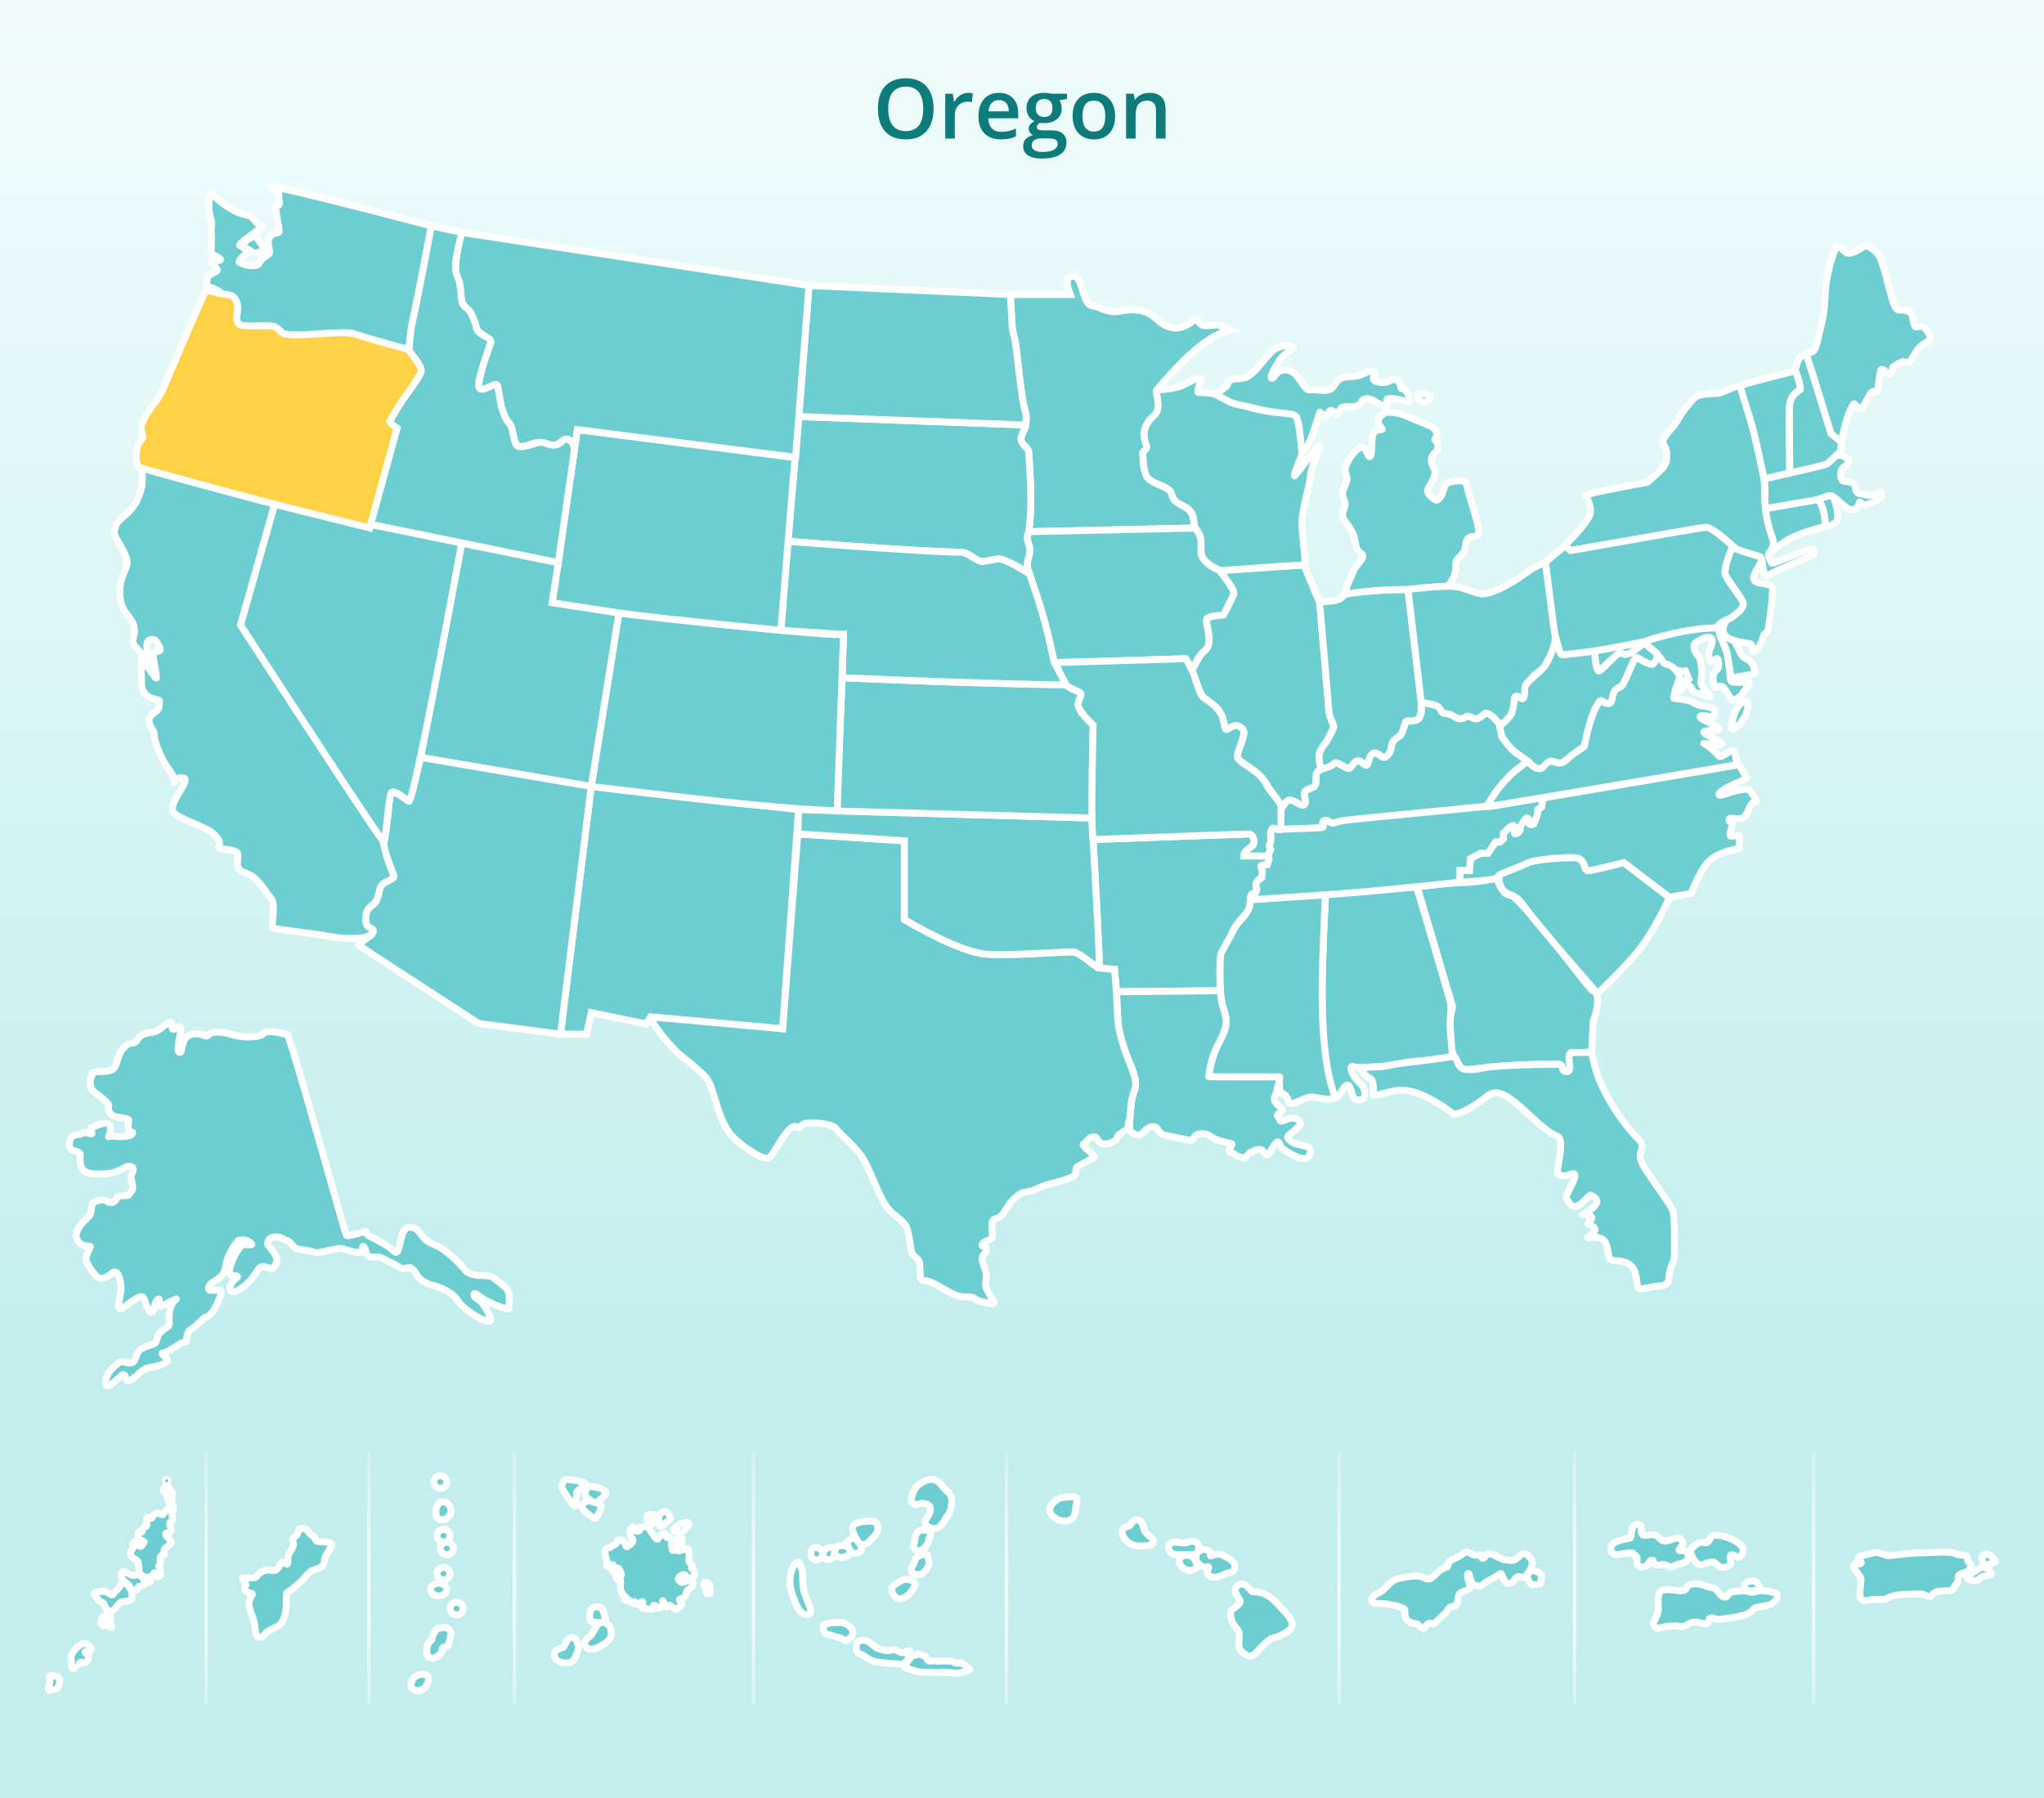 <?xml version="1.0" encoding="UTF-8"?>
<svg width="590px" height="519px" viewBox="0 0 590 519" version="1.1" xmlns="http://www.w3.org/2000/svg" xmlns:xlink="http://www.w3.org/1999/xlink">
    <title>map-oregon</title>
    <defs>
        <linearGradient x1="48.085%" y1="0%" x2="48.085%" y2="75.422%" id="linearGradient-1">
            <stop stop-color="#F1FCFC" offset="0%"></stop>
            <stop stop-color="#C4EEEE" offset="100%"></stop>
        </linearGradient>
        <filter x="0.0%" y="0.0%" width="100.0%" height="100.0%" filterUnits="objectBoundingBox" id="filter-2">
            <feGaussianBlur stdDeviation="0" in="SourceGraphic"></feGaussianBlur>
        </filter>
        <linearGradient x1="50%" y1="0.923%" x2="50%" y2="100%" id="linearGradient-3">
            <stop stop-color="#FFFFFF" stop-opacity="0.23" offset="0%"></stop>
            <stop stop-color="#F1FCFC" offset="54.316%"></stop>
            <stop stop-color="#FFFFFF" stop-opacity="0.342" offset="100%"></stop>
        </linearGradient>
        <path d="M26.909,30.981 C27.168,30.766 28.934,31.484 30.634,31.849 C31.943,32.131 33.195,31.933 33.796,32.601 C35.868,34.906 33.142,37.92 35.095,40.122 C36.644,41.867 44.558,40.686 45.779,41.235 C46.995,41.783 47.587,42.983 48.617,43.301 C52.622,44.538 65.695,42.411 68.627,43.301 C77.124,45.88 82.42,47.393 84.515,47.84 C86.593,50.642 87.632,52.384 87.632,53.068 C87.632,54.093 83.265,59.587 81.578,62.19 C80.364,64.064 79.442,65.873 78.635,67.169 C78.186,67.891 78.798,68.856 80.471,70.062 L73.014,97.231 C59.943,94.04 49.61,91.447 42.015,89.452 C30.622,86.459 8.197,80.415 7.65,80.062 C7.287,79.827 7.064,77.298 7.65,75.154 C7.947,74.068 9.032,73.379 9.229,72.529 C9.419,71.709 8.446,69.779 8.734,69.036 C10.265,65.082 13.495,62.226 14.976,58.765 C21.923,42.536 26.699,31.156 26.909,30.981 Z" id="path-4"></path>
        <filter x="-21.2%" y="-25.5%" width="142.3%" height="151.7%" filterUnits="objectBoundingBox" id="filter-5">
            <feMorphology radius="2" operator="dilate" in="SourceAlpha" result="shadowSpreadOuter1"></feMorphology>
            <feOffset dx="0" dy="0" in="shadowSpreadOuter1" result="shadowOffsetOuter1"></feOffset>
            <feGaussianBlur stdDeviation="5" in="shadowOffsetOuter1" result="shadowBlurOuter1"></feGaussianBlur>
            <feComposite in="shadowBlurOuter1" in2="SourceAlpha" operator="out" result="shadowBlurOuter1"></feComposite>
            <feColorMatrix values="0 0 0 0 0   0 0 0 0 0.491   0 0 0 0 0.491  0 0 0 0.82 0" type="matrix" in="shadowBlurOuter1"></feColorMatrix>
        </filter>
    </defs>
    <g id="Page-3-Maps" stroke="none" stroke-width="1" fill="none" fill-rule="evenodd">
        <g id="59-states-&amp;-territories" transform="translate(-2467, -3317)">
            <g id="map-oregon" transform="translate(2467, 3317)">
                <g id="States-&amp;-Territories-2">
                    <rect id="gradient-bgd" fill="url(#linearGradient-1)" filter="url(#filter-2)" x="0" y="0" width="590" height="519"></rect>
                    <g id="Bottom-states-and-territories" transform="translate(14, 295)">
                        <path d="M46,124 L46,197 L45,197 L45,124 L46,124 Z M93,124 L93,197 L92,197 L92,124 L93,124 Z M135,124 L135,197 L134,197 L134,124 L135,124 Z M204,124 L204,197 L203,197 L203,124 L204,124 Z M277,124 L277,197 L276,197 L276,124 L277,124 Z M373,124 L373,197 L372,197 L372,124 L373,124 Z M441,124 L441,197 L440,197 L440,124 L441,124 Z M510,124 L510,197 L509,197 L509,124 L510,124 Z" id="vertical-bars" fill="url(#linearGradient-3)"></path>
                        <path d="M347.499,164.414 C352.232,164.414 354.002,167.187 357.069,170.466 C360.904,174.564 358.382,175.69 355.087,177.313 C354.8,177.454 354.509,177.534 354.217,177.602 L353.777,177.701 C353.336,177.804 352.895,177.937 352.46,178.268 C348.263,181.462 347.896,185.018 344.323,181.619 C343.547,180.881 343.547,179.789 343.625,178.673 L343.664,178.157 C343.749,177.04 343.804,175.95 343.132,175.216 C341.07,172.964 340.993,170.908 341.33,170.123 C341.802,169.021 343.959,168.332 343.959,167.253 C343.959,166.277 341.221,163.977 343.381,162.517 C345.257,161.25 346.68,163.795 347.499,164.414 Z M333.509,152.248 C336.076,152.248 335.217,154.053 335.431,154.053 C336.532,154.053 337.048,152.905 339.323,154.053 C341.599,155.202 343.132,156.32 342.173,158.273 C341.893,158.843 340.409,158.878 339.743,159.236 C338.126,160.106 336.131,160.803 334.873,159.697 C333.991,158.922 335.108,157.423 334.873,157.271 C334.736,157.181 333.877,157.423 333.311,157.271 C332.679,157.1 331.843,156.239 331.637,155.997 C331.117,155.386 331.024,153.694 331.637,153.204 C331.768,153.098 332.284,152.248 333.509,152.248 Z M326.399,155.698 C326.399,154.222 327.701,153.725 329.293,153.955 C330.885,154.185 331.505,156.5 331.505,157.135 C331.505,157.769 330.235,158.3 329.293,158.3 C328.35,158.3 326.399,157.174 326.399,155.698 Z M324.069,150.333 C325.057,149.791 326.472,150.368 327.891,150.333 C328.938,150.308 329.967,149.499 330.933,149.987 C333.209,151.136 331.555,153.032 331.23,153.478 C330.905,153.924 324.768,153.782 324.321,153.478 C323.874,153.173 322.352,151.276 324.069,150.333 Z M314.294,151.198 C316.493,151.198 318.913,151.403 318.913,149.818 C318.913,149.135 317.804,148.49 316.854,147.494 C315.596,146.175 316.428,143.686 313.885,143.686 C313.223,143.686 312.337,144.894 312.154,145.276 C311.971,145.656 309.868,145.512 309.868,147.208 C309.868,148.794 312.094,151.198 314.294,151.198 Z M293.368,144.053 C295.568,144.053 296.413,142.4 296.413,140.814 C296.413,139.858 297.409,137.675 296.413,137.153 C295.756,136.809 294.242,137.153 293.368,137.153 C291.169,137.153 289,139.228 289,140.814 C289,142.4 291.169,144.053 293.368,144.053 Z" id="Hawaii-blue" stroke="#FFFFFF" stroke-width="2" fill="#6DCED2"></path>
                        <path d="M409.032,153.028 C409.827,152.845 410.724,153.607 411.708,153.873 C412.339,154.043 413.109,153.638 413.571,153.873 C414.014,154.098 413.488,154.849 413.983,154.814 C414.873,154.75 414.57,153.556 415.443,153.482 C417.315,153.324 419.221,155.303 420.958,155.296 C421.558,155.293 422.297,155.53 422.983,155.296 C423.68,155.058 424.324,154.347 424.863,153.873 C426.064,152.816 426.797,153.727 427.661,154.617 L427.856,154.814 C428.809,155.755 428.121,158.359 425.993,160.238 C425.319,160.832 424.615,159.612 423.794,160.238 C422.719,161.057 423.057,162.015 421.297,162.015 C419.974,162.015 419.635,158.853 419.123,159.207 C417.499,160.329 415.333,161.227 413.571,162.652 C413.247,162.913 411.63,162.809 411.025,162.015 C410.137,160.851 410.211,158.804 409.739,159.207 C409.052,159.793 410.781,162.755 410.142,163.477 C409.51,164.191 407.991,164.248 407.331,164.972 C406.574,165.804 407.025,167.504 406.303,168.338 C406,168.688 405.028,168.549 404.45,168.946 C403.816,169.382 403.574,170.35 403.22,170.64 C402.537,171.197 402.263,171.463 401.767,171.922 C401.334,172.323 400.321,173.49 399.912,173.612 C399.693,173.677 399.508,173.659 399.329,173.623 L399.063,173.563 C398.84,173.515 398.606,173.489 398.309,173.612 C397.726,173.853 397.328,175 396.928,175 C395.787,175 395.753,173.756 394.695,173.612 C393.787,173.488 393.691,173.781 392.323,172.72 C390.955,171.66 392.027,169.514 391.131,169.245 C390.233,168.977 389.338,168.351 388.397,168.338 C387.4,168.325 386.279,167.875 385.209,167.833 C383.497,167.764 382,167.974 382,166.93 C382,165.541 382.992,165.339 384.526,164.461 C385.967,163.635 387.131,161.37 389.326,160.739 C390.678,160.35 393.358,159.777 395.256,159.898 C396.627,159.986 397.242,160.739 398.309,160.739 C399.998,160.739 400.66,158.105 403.488,157.376 C404.151,157.206 403.767,156.372 404.45,155.674 C405.064,155.046 406.115,154.789 407.036,154.289 C407.816,153.865 408.47,153.157 409.032,153.028 Z M428.331,158.273 C428.772,158.273 430.252,158.791 430.844,159.451 C431.195,159.843 430.844,160.379 430.844,160.632 L430.844,160.632 L430.843,160.868 C430.839,161.517 430.784,162.289 430.159,162.289 C429.816,162.289 428.438,162.625 427.991,162.289 C427.524,161.939 426.837,160.464 426.837,160.116 C426.837,159.436 427.629,158.273 428.331,158.273 Z" id="American-Samoa-blue" stroke="#FFFFFF" stroke-width="2" fill="#6DCED2"></path>
                        <path d="M540.861,153.188 C543.943,153.188 547.407,152.765 549.707,153.188 C550.139,153.267 550.887,153.645 551.259,153.747 C551.679,153.862 553.095,153.865 553.456,153.997 C554.119,154.239 553.736,155.472 554.2,155.797 C555.256,156.534 554.996,157.769 553.839,158.559 C552.996,159.135 551.259,159.186 551.259,160.061 C551.259,161.711 550.91,162.005 550.214,162.741 C549.991,162.978 550.12,163.366 549.707,163.721 C548.829,164.478 545.998,163.928 544.756,164.516 C544.317,164.724 543.809,165.208 543.226,165.759 C542.744,166.214 541.118,164.886 540.214,165.055 C539.592,165.172 536.05,165.026 533.688,165.391 C531.262,165.766 530.182,166.673 529.651,166.673 C529.105,166.673 527.916,166.562 526.832,166.673 C525.524,166.808 524.311,167.154 523.801,166.921 C522.102,166.144 523.165,163.63 523.165,160.726 C523.165,160.345 522.604,159.616 522.053,158.866 L521.819,158.544 C521.206,157.688 520.713,156.864 521.193,156.558 C522.19,155.92 522.606,156.779 523.165,156.203 C523.701,155.649 521.689,154.755 522.527,154.345 C523.036,154.096 524.868,153.676 526.057,153.386 L526.493,153.278 C526.624,153.245 526.738,153.214 526.832,153.188 C528.405,152.744 530.036,154.188 531.637,153.997 C533.916,153.724 538.245,153.188 540.861,153.188 Z M559.811,153.569 C560.132,153.569 560.594,154.033 560.995,154.402 C561.544,154.906 562,155.379 562,155.595 C562,155.97 559.848,156.692 559.089,156.692 C558.329,156.692 558.056,154.777 558.056,154.402 C558.056,154.028 559.052,153.569 559.811,153.569 Z M556.325,161.195 C557.096,161.195 557.336,160.382 558.18,160.061 C559.206,159.67 560.771,159.729 560.771,159.318 C560.771,158.568 559.888,157.44 558.18,157.44 C557.468,157.44 556.794,158.179 555.995,158.613 C554.877,159.219 553.725,159.624 553.725,160.061 C553.725,160.81 554.617,161.195 556.325,161.195 Z" id="Puerto-Rico-blue" stroke="#FFFFFF" stroke-width="2" fill="#6DCED2"></path>
                        <path d="M471.503,174.561 C472.079,174.561 473.813,173.357 474.74,173.185 C475.817,172.984 478.091,173.979 478.655,173.651 C479.685,173.052 478.916,172.335 479.621,172.04 C480.695,171.591 480.942,172.678 482.597,172.399 C487.462,171.582 490.481,171.582 492.304,169.279 C493.053,168.333 499,169.279 499,165.284 C499,164.293 493.904,163.989 491.694,164.143 C489.534,164.293 487.086,164.065 485.717,164.578 C484.285,165.114 484.942,166.142 483.72,165.957 C482.326,165.747 481.699,163.42 480.412,163.252 C477.452,162.865 477.93,162.147 475.329,162.147 C471.842,162.147 473.805,164.143 471.186,164.143 C470.061,164.143 466.778,163.437 465.614,164.143 C464.275,164.954 464.673,167.853 464.673,169.279 C464.673,172.331 461.973,173.331 464.086,174.936 C464.621,175.342 467.553,173.651 471.503,174.561 Z M460.086,157.28 C462.162,157.28 461.678,155.275 462.916,155.294 C463.474,155.302 462.967,156.135 463.595,156.536 C464.304,156.989 465.683,156.576 466.079,156.536 C466.698,156.474 467.616,157.257 468.552,157.28 C469.071,157.293 469.726,156.572 470.026,156.536 C472.212,156.273 473.324,155.484 473.324,154.32 C473.324,151.568 470.735,153.058 470.664,152.424 C470.627,152.085 471.483,151.366 471.72,150.783 C472.011,150.067 471.034,149.08 470.664,148.969 C469.628,148.655 467.247,150.086 466.079,149.726 C464.767,149.322 464.754,147.934 462.916,147.934 C462.522,147.934 460.567,148.415 460.086,147.934 C459.175,147.022 460.69,145 458.76,145 C456.211,145 457.331,148.787 456.458,148.969 C453.805,149.521 450.542,149.992 451.054,152.424 C451.565,154.856 454.537,153 457.019,153.235 C457.727,153.303 457.428,153.82 458.08,154.023 C459.297,154.402 457.367,157.28 460.086,157.28 Z M492.304,161.32 C493.079,161.32 494.037,163.087 494.037,163.604 C494.037,164.121 492.593,164.578 491.694,164.578 C490.796,164.578 489.534,164.129 489.534,162.724 C489.534,161.32 491.53,161.32 492.304,161.32 Z M481.094,148.108 C484.707,148.108 489.22,150.614 489.22,152.424 C489.22,152.701 488.788,154.267 488.044,154.418 C487.173,154.595 485.946,153.366 485.563,153.885 C484.829,154.882 486.729,156.341 484.362,157.25 C481.996,158.159 481.606,155.852 480.437,155.852 C478.27,155.852 477.349,157.303 475.936,156.341 C474.992,155.699 473.944,153.465 473.944,152.74 C473.944,152.115 475.443,150.665 476.736,150.206 C477.621,149.892 478.283,150.569 478.808,150.206 C479.131,149.982 479.323,149.661 479.5,149.336 L479.631,149.093 C479.918,148.573 480.24,148.108 481.094,148.108 Z" id="US-Virgin-Islands-blue" stroke="#FFFFFF" stroke-width="2" fill="#6DCED2"></path>
                        <path d="M251.144,182.446 L251.199,182.462 C251.373,182.579 252.691,182.862 252.961,182.938 C253.143,182.988 253.708,184.432 254.243,184.432 C254.533,184.432 256.04,184.274 256.266,184.432 C256.538,184.621 258.483,184.295 259.132,184.432 C259.246,184.456 260.261,184.458 260.327,184.432 C260.555,184.34 261.898,185.085 262.091,185.061 C262.246,185.042 263.737,184.901 263.792,185.061 C263.865,185.27 266,186.8 266,186.868 C266,187.196 262.098,188.184 261.403,187.97 C260.647,187.737 260.294,187.763 259.132,187.657 C258.618,187.61 257.88,187.62 257.652,187.657 C257.354,187.706 256.208,187.741 255.906,187.657 C255.858,187.644 255.241,187.643 254.583,187.646 L254.187,187.648 C253.598,187.652 253.062,187.657 252.961,187.657 C251.404,187.657 251.21,187.613 250.129,187.31 C249.623,187.169 247.514,186.364 247.357,186.364 C246.689,185.76 249.257,182.916 249.279,182.938 C249.428,183.08 250.986,182.32 251.199,182.462 Z M233.253,179.297 C233.253,178.493 236.094,177.887 237.231,179.297 C237.305,179.388 239.079,180.751 239.536,180.858 C239.995,180.966 241.158,181.332 241.835,181.423 C242.912,181.567 243.989,180.762 244.961,181.45 C245.288,181.681 246.307,182.085 246.895,182.013 C247.478,181.942 248.209,181.298 248.509,181.45 C249.099,181.749 247.932,183.799 247.932,184.005 C247.932,184.17 246.769,185.624 246.074,185.41 C245.318,185.177 243.396,185.168 242.234,185.061 C240.91,184.94 239.199,184.834 237.956,184.432 C236.405,183.929 235.071,182.462 234.466,182.462 C232.628,181.944 233.253,180.101 233.253,179.297 Z M228.508,173.297 C230.416,173.297 233.548,175.546 231.544,177.603 C229.54,179.66 229.683,177.603 227.776,177.603 C227.669,177.603 225.583,176.836 225.481,176.833 C223.747,176.796 223.62,175.087 223.62,174.327 C223.62,173.523 226.601,173.297 228.508,173.297 Z M214.953,157.223 C215.503,156.225 216.392,155.33 216.814,156.384 C217.012,156.88 217.178,157.179 217.312,157.504 L217.371,157.656 C217.609,158.305 217.727,159.176 217.727,161.857 C217.727,166.145 221.574,170.306 219.301,170.983 C217.028,171.66 215.416,167.734 214.311,163.878 C213.649,161.565 214.129,158.719 214.953,157.223 Z M254.181,145.814 C257.104,147.249 258.289,144.28 259.342,142.737 C260.396,141.193 260.622,140.313 260.728,138.236 C260.834,136.159 259.523,135.918 257.584,133.474 C255.265,130.552 252.193,132.693 250.934,133.784 C249.498,135.027 248.636,138.079 249.231,138.618 C250.698,139.947 250.553,138.936 252.193,138.936 C252.885,138.936 253.669,139.078 254.091,139.466 C254.616,139.949 254.56,140.261 254.56,140.588 C254.56,143.001 251.259,144.379 254.181,145.814 Z M250.601,152.481 C252.282,153.116 254.091,150.565 254.091,149.493 C254.091,148.421 255.826,147.144 253.323,146.675 C250.819,146.206 250.135,147.99 250.135,149.062 C250.135,150.134 248.919,151.846 250.601,152.481 Z M250.135,159.376 C252.633,160.11 253.728,157.366 254.091,156.77 C254.454,156.174 253.595,153.48 253.323,153.48 C253.05,153.48 250.135,154.168 250.135,155.24 C250.135,156.312 247.638,158.643 250.135,159.376 Z M234.519,150.885 C234.969,150.97 236.507,150.539 236.87,149.943 C237.071,149.612 239.608,147.755 239.396,146.049 C239.184,144.344 238.815,144.057 237.212,144.057 C235.426,144.057 233.02,144.21 232.182,145.491 C231.345,146.772 234.069,150.801 234.519,150.885 Z M231.953,153.37 C232.226,153.37 233.681,153.458 234.392,152.759 C235.102,152.059 234.366,150.895 234.119,150.553 C233.634,149.882 232.632,148.642 232.511,148.642 C232.238,148.642 230.662,149.795 230.448,150.128 C230.235,150.462 231.68,153.37 231.953,153.37 Z M228.892,154.537 C230.196,154.537 232.005,153.462 231.302,152.337 C230.598,151.212 229.936,151.141 228.689,151.141 C227.442,151.141 227.105,151.811 226.993,152.721 C226.882,153.631 227.588,154.537 228.892,154.537 Z M225.178,155.129 C226.687,155.129 226.617,154.039 226.836,153.357 C227.317,151.86 226.767,151.705 225.777,151.621 C224.787,151.537 223.63,152.486 223.63,153.357 C223.63,154.229 223.668,155.129 225.178,155.129 Z M221.352,155.214 C222.884,155.519 223.759,153.749 223.581,153.084 C223.411,152.45 222.338,151.796 221.848,151.666 C221.232,151.504 220.296,151.839 220.163,152.543 C220.03,153.247 219.821,154.91 221.352,155.214 Z M244.481,165.952 C246.215,167.474 248.556,165.105 248.919,164.509 C249.282,163.913 251.368,161.929 248.919,161.09 C246.47,160.251 245.552,161.789 244.481,162.28 C243.411,162.772 242.747,164.431 244.481,165.952 Z" id="Marshall-Islands" stroke="#FFFFFF" stroke-width="2" fill="#6DCED2"></path>
                        <path d="M171.473,169.114 C171.977,169.114 174.843,170.034 174.785,169.114 C174.755,168.647 174.403,168.371 174.785,168.371 C175.564,168.371 175.476,169.029 176.058,169.114 C176.755,169.217 177.455,168.222 177.709,168.089 C178.102,167.882 176.971,167.227 177.246,166.995 C177.426,166.842 177.834,168.279 178.289,168.726 C178.641,169.072 179.054,168.456 179.214,168.371 C179.561,168.188 180.942,169.756 181.26,169.531 C181.836,169.123 182.362,168.644 182.819,168.089 C182.972,167.902 181.948,166.849 182.101,166.656 C182.349,166.34 183.488,166.233 183.709,165.898 C184.002,165.451 184.018,164.705 184.268,164.243 C184.561,163.702 185.86,163.141 186.041,162.595 C186.168,162.213 186.168,162.135 185.761,161.427 C185.355,160.718 184.26,161.365 183.276,161.698 C182.399,161.994 181.717,160.92 181.752,160.738 C181.8,160.491 182.051,160.377 182.101,160.133 C182.145,159.915 183.077,159.256 183.709,159.57 C184.403,159.915 184.802,161.238 184.835,160.989 C184.912,160.402 186.519,160.189 186.519,159.57 C186.519,158.464 186.187,158.099 185.761,157.842 C185.358,157.599 186.199,157.189 185.761,156.695 C185.563,156.47 184.938,156.13 184.835,155.39 C184.738,154.699 185.168,153.606 184.835,153.398 C184.682,153.303 185.008,152.121 184.527,152.026 C183.725,151.869 182.001,152.796 181.752,152.616 C181.474,152.415 181.952,152.518 182.442,151.377 C182.693,150.791 183.389,148.811 182.442,148.811 C181.752,148.811 181.492,149.418 181.097,150.536 C180.993,150.829 180.577,151.106 180.508,151.377 C180.36,151.958 180.335,152.66 180.247,152.616 C180.024,152.505 180.011,151.825 179.874,151.377 C179.763,151.013 179.816,149.921 179.874,149.547 C180.006,148.7 179.214,148.7 178.714,148.811 C178.496,148.859 178.366,148.807 178.289,148.455 C178.226,148.167 178.274,147.57 177.709,147.57 C177.252,147.57 176.649,148.114 176.391,148.455 C176.009,148.959 176.042,149.318 175.661,149.256 C174.981,149.146 173.35,145.659 172.669,145.659 C171.921,145.659 171.207,145.728 170.526,145.86 C170.181,145.927 170.853,146.718 170.526,146.816 C170.34,146.872 169.849,147.157 169.443,146.816 C169.094,146.523 168.824,145.595 168.673,145.659 C168.317,145.808 168.36,146.191 168.026,146.384 C167.728,146.557 167.728,147.554 168.026,148.455 C168.325,149.356 168.673,148.611 168.673,149.547 C168.673,150.484 167.388,151.166 166.962,151.472 C166.718,151.647 166.065,149.374 165.822,149.547 C165.63,149.685 164.835,149.388 164.402,149.547 C164.011,149.692 164.179,150.276 163.87,150.536 C163.475,150.868 162.537,151.229 162.343,151.472 C162.019,151.878 161.249,151.619 160.94,152.026 C160.101,153.13 161.234,155.339 161.291,156.095 C161.316,156.432 161.018,157.153 161.291,157.177 C161.812,157.224 163.045,156.341 162.961,156.695 C162.907,156.923 162.343,157.196 162.343,157.604 C162.343,158.069 162.895,158.272 162.961,158.726 C162.994,158.948 163.946,157.366 164.402,157.604 C164.857,157.842 165.353,159.216 165.402,159.57 C165.442,159.869 163.87,158.839 163.87,160.133 C163.87,161.427 165,160.594 165.082,160.989 C165.24,161.746 164.976,162.76 165.082,163.467 C165.263,164.682 165.844,165.464 166.551,165.898 C167.151,166.266 165.8,166.77 166.551,166.995 C166.73,167.049 167.117,166.606 167.303,166.656 C167.792,166.785 168.132,167.655 168.673,167.73 C168.98,167.773 168.806,167.265 169.133,167.296 C169.402,167.322 169.518,168.074 169.802,168.089 C170.2,168.109 171.047,167.281 171.473,167.296 C171.733,167.305 171.201,169.114 171.473,169.114 Z M161.737,178.391 C162.644,177.497 162.644,175.112 161.737,174.156 C160.83,173.2 160.285,173.259 159.265,173.259 C158.666,173.259 156.962,176.55 156.624,177 C156.388,177.316 153.523,178.754 155.28,180.471 C157.038,182.189 160.83,179.286 161.737,178.391 Z M149.834,185 C152.073,185 152.902,181.25 152.902,180.471 C152.902,179.693 152.349,177.615 151.329,177.615 C149.307,177.615 149.451,179.802 148.548,180.471 C147.978,180.893 146,180.893 146,182.552 C146,184.211 147.596,185 149.834,185 Z M158.818,173.259 C160.995,173.259 161.04,172.918 160.477,171.187 C159.914,169.457 159.914,168.775 158.343,168.775 C156.772,168.775 156.209,169.635 156.209,171.531 C156.209,173.427 156.64,173.259 158.818,173.259 Z M157.794,138.712 C158.303,138.712 160.978,136.6 160.978,135.822 C160.978,135.044 158.303,134.066 156.568,134.066 C154.832,134.066 154.916,135.662 154.916,136.441 C154.916,137.219 157.284,138.712 157.794,138.712 Z M157.794,143.283 C158.303,143.283 159.55,140.423 159.55,139.644 C159.55,138.866 156.089,138.193 155.579,138.193 C155.069,138.193 153.34,139.772 154.214,140.626 C155.088,141.48 157.284,143.283 157.794,143.283 Z M151.902,139.644 C152.225,139.644 152.38,136.758 152.461,135.822 C152.507,135.284 154.916,133.54 154.916,133.256 C154.916,132.478 149.918,132 149.409,132 C148.899,132 148.14,133.288 148.14,134.066 C148.14,134.844 151.392,139.644 151.902,139.644 Z M189.637,161.797 C190.402,161.797 190.891,162.359 190.891,162.872 C190.891,163.384 191.3,165.099 190.535,165.099 C189.77,165.099 189.637,164.486 189.637,163.448 C189.637,162.986 189.154,162.706 189.053,162.429 C188.928,162.084 189.213,161.797 189.637,161.797 Z M183.656,144.47 C184.676,144.47 184.749,144.399 184.749,145.178 C184.749,145.558 184.279,145.734 183.959,146.102 C183.625,146.487 183.429,147.055 182.908,147.055 C181.888,147.055 180.44,147.415 180.44,146.637 C180.44,145.859 182.636,144.47 183.656,144.47 Z M177.919,141.263 C178.684,141.263 180.317,143.32 178.945,144.008 C177.573,144.695 177.441,145.571 176.676,145.571 C176.111,145.571 176.122,144.78 176.166,143.948 L176.182,143.654 C176.192,143.458 176.201,143.265 176.201,143.085 C176.201,142.047 177.154,141.263 177.919,141.263 Z M172.74,143.068 C172.74,142.179 173.271,142.136 173.904,142.142 L174.118,142.145 L174.118,142.145 L174.227,142.145 C174.992,142.145 175.364,142.587 174.773,143.068 C174.183,143.549 174.992,144.843 174.227,144.843 C173.462,144.843 172.74,144.106 172.74,143.068 Z" id="Micronesia" stroke="#FFFFFF" stroke-width="2" fill="#6DCED2"></path>
                        <path d="M110.068,183.416 C110.271,183.416 110.874,183.777 111.271,183.579 C111.704,183.363 112.682,182.937 113.038,182.468 C114.009,181.188 113.369,180.851 113.862,180.559 C114.404,180.239 115.475,180.208 115.475,179.756 C115.475,179.184 116.369,176.79 116.163,176.241 C115.979,175.749 115.624,175.017 114.803,174.814 C114.118,174.644 112.965,174.962 112.671,174.962 C111.791,174.962 111.936,175.629 111.002,176.808 C110.832,177.023 110.761,178.334 110.47,178.51 C108.58,179.651 109.028,183.416 110.068,183.416 Z M112.618,165.63 C113.917,165.63 114.971,164.812 114.971,163.803 C114.971,162.794 113.917,161.976 112.618,161.976 C111.318,161.976 110.265,162.794 110.265,163.803 C110.265,164.812 111.318,165.63 112.618,165.63 Z M117.794,171.11 C118.834,171.11 119.677,170.292 119.677,169.283 C119.677,168.275 118.834,167.457 117.794,167.457 C116.755,167.457 115.912,168.275 115.912,169.283 C115.912,170.292 116.755,171.11 117.794,171.11 Z M114.03,161.063 C115.069,161.063 115.912,160.245 115.912,159.236 C115.912,158.227 115.069,157.409 114.03,157.409 C112.99,157.409 112.147,158.227 112.147,159.236 C112.147,160.245 112.99,161.063 114.03,161.063 Z M114.971,153.756 C116.01,153.756 116.853,152.938 116.853,151.929 C116.853,150.92 116.01,150.102 114.971,150.102 C113.931,150.102 113.088,150.92 113.088,151.929 C113.088,152.938 113.931,153.756 114.971,153.756 Z M114.03,150.102 C115.069,150.102 115.912,149.284 115.912,148.276 C115.912,147.267 115.069,146.449 114.03,146.449 C112.99,146.449 112.147,147.267 112.147,148.276 C112.147,149.284 112.99,150.102 114.03,150.102 Z M113.088,134.575 C114.128,134.575 114.971,133.757 114.971,132.748 C114.971,131.739 114.128,130.921 113.088,130.921 C112.049,130.921 111.206,131.739 111.206,132.748 C111.206,133.757 112.049,134.575 113.088,134.575 Z M106.653,188.518 C107.399,188.209 108.161,187.995 109.319,188.729 C110.049,189.192 109.73,190.452 109.146,191.397 C108.597,192.285 108.439,192.285 107.84,192.657 C106.983,193.19 105.51,193.16 104.831,192.147 C104.153,191.134 105.226,189.108 106.153,188.729 C106.237,188.695 106.321,188.659 106.404,188.624 Z M113.775,138.457 C114.815,138.457 116.008,139.218 116.188,140.902 C116.369,142.587 114.363,144.057 113.011,143.575 C111.836,143.157 111.807,142.222 111.819,141.322 L111.823,141.054 L111.823,141.054 L111.824,140.921 C111.824,139.912 112.736,138.457 113.775,138.457 Z" id="Northern-Mariana-Islands-blue" stroke="#FFFFFF" stroke-width="2" fill="#6DCED2"></path>
                        <path d="M67.455,156 C67.926,155.844 68.685,156.623 68.947,156.45 C69.209,156.278 68.991,154.475 69.248,153.832 C69.631,152.875 70.432,152.113 70.694,151.076 C70.86,150.418 70.334,149.823 70.525,149.245 C70.789,148.443 71.527,148.538 71.766,147.913 C72.153,146.903 72.287,146.201 72.658,146.201 C75.648,146.201 74.002,147 76.674,148.618 C77.085,148.868 76.862,149.667 77.543,149.841 C78.655,150.125 80.982,149.844 81.714,150.704 C82.1,151.157 80.34,153.198 79.86,154.419 C79.547,155.212 79.723,155.851 79.427,156.45 C78.62,158.082 76.191,157.683 74.915,159.22 C72.675,161.919 69.902,164.122 68.888,164.616 C68.493,164.809 68.855,167.206 68.515,169.745 C68.204,172.062 67.252,173.612 66.888,173.887 C65.895,174.636 64.294,175.24 63.117,175.987 C61.975,176.712 62.364,177.822 60.58,177.523 C59.704,177.376 59.771,175.423 59.426,173.512 C59.068,171.529 57.458,168.722 57.911,167.196 C58.563,165.006 59.801,165.079 57.491,164.616 C56.452,164.408 56.425,162.827 56.918,162.666 C57.41,162.506 56.008,160.981 56.008,160.592 C56.008,160.204 60.172,160.805 60.172,159.89 C60.172,159.539 61.431,158.501 62.842,158.183 C63.751,157.978 64.671,158.564 65.531,158.183 C66.563,157.726 66.787,156.222 67.455,156 Z" id="Guam-blue" stroke="#FFFFFF" stroke-width="2" fill="#6DCED2"></path>
                        <path d="M21.467,161.44 C21.693,161.55 23.002,162.371 23.637,163.524 C24.191,164.528 24.095,165.838 24.095,166.447 C24.095,167.193 21.814,167.167 20.925,167.418 C20.255,167.607 19.139,169.957 18.14,169.957 C16.687,170.437 16.314,168.259 15.879,167.774 C15.502,167.356 14.283,167.194 14.283,166.588 C14.283,166.312 12.963,165.312 13.28,164.795 C13.563,164.333 15.458,164.34 15.879,164.263 C16.508,164.147 17.506,165.12 18.394,165.331 C18.793,165.425 18.712,164.701 19.387,164.263 C20.399,163.605 21.386,161.401 21.467,161.44 Z M21.586,158.58 C22.216,158.464 23.213,159.437 24.101,159.648 C25.1,159.885 25.965,159.373 26.1,159.438 C26.522,159.643 27.723,160.677 27.723,161.985 C27.723,162.731 26.988,162.689 26.1,162.94 C25.43,163.13 26.1,163.963 25.1,163.963 C23.647,164.443 23.652,163.042 23.217,162.558 C22.84,162.139 21.173,161.087 21.173,160.481 C21.173,159.958 20.696,158.744 21.586,158.58 Z M33.155,135.292 C32.967,134.071 34.321,133.833 34.546,134.112 C34.895,134.544 35.43,134.983 35.701,135.967 C35.862,136.551 35.466,138.402 35.701,138.95 C36.454,140.704 35.526,141.334 35.701,142.525 C35.742,142.798 35.914,143.473 35.701,143.924 C35.551,144.243 35.003,144.297 34.985,144.686 C34.95,145.462 35.649,146.438 35.413,146.852 C34.855,147.829 33.661,147.157 33.806,147.928 C33.943,148.656 35.413,149.444 35.413,150.046 C35.413,151.06 33.47,151.534 33.4,152.429 C33.368,152.833 33.539,153.472 33.4,153.713 C33.235,153.997 32.992,153.548 32.708,153.864 C32.424,154.18 32.246,154.18 32.239,154.608 C32.233,155.002 32.353,155.999 32.239,156.43 C32.129,156.846 31.786,156.697 31.812,157.069 C31.823,157.216 32.189,157.568 32.239,157.789 C32.333,158.206 32.144,158.519 32.239,158.659 C32.82,159.509 31.606,160.35 31.234,160.208 C30.923,160.09 31.018,158.942 30.552,158.942 C30.362,158.942 29.896,160.239 29.52,160.266 C29.406,160.274 28.55,160.056 28.428,160.266 C28.316,160.457 29.318,161.131 29.366,161.415 C29.427,161.784 28.549,161.747 28.428,161.743 C28.186,161.735 28.021,160.267 27.904,160.208 C27.486,159.998 26.51,159.663 26.326,159.237 C26.097,158.708 26.215,157.847 26.024,157.069 C25.889,156.523 26.158,155.947 25.527,155.37 C25.224,155.094 24.641,154.86 24.298,154.608 C23.88,154.3 23.724,153.967 23.67,153.533 C23.598,152.95 24.069,152.267 24.554,151.564 C24.825,151.171 24.11,150.921 24.298,150.529 C24.374,150.373 24.502,150.246 25.003,150.046 C25.161,149.983 25.527,150.046 25.786,149.707 C26.064,149.343 26.551,149.881 26.71,149.881 C26.988,149.881 26.023,151.338 26.508,151.365 C26.747,151.378 27.109,150.9 27.353,150.514 C27.497,150.286 27.6,150.09 27.612,150.046 C27.628,149.983 27.415,149.867 27.13,149.724 L26.905,149.613 C26.867,149.594 26.827,149.574 26.788,149.554 L26.552,149.432 C26.474,149.391 26.398,149.349 26.326,149.307 C25.973,149.099 25.783,148.841 25.786,148.787 C25.879,147.366 25.634,147.962 26.024,147.156 C26.134,146.927 26.408,147.467 26.92,147.156 C27.126,147.031 27.196,146.255 27.426,145.942 C27.687,145.587 28.098,145.694 28.159,145.615 C28.773,144.827 28.069,143.866 28.428,143.182 C28.818,142.439 29.553,143.48 29.811,143.182 C30.004,142.959 30.428,142.001 31.234,141.761 C31.853,141.577 32.937,142.528 33.155,142.043 C33.412,141.474 33.412,141.474 34.11,140.909 C34.808,140.344 34.979,139.278 34.985,139.208 C35.013,138.901 34.673,138.792 34.546,138.17 C34.471,137.796 34.323,136.929 33.959,136.285 C33.704,135.833 33.2,135.584 33.155,135.292 Z M33.959,132 C34.222,132 34.546,132.203 34.546,132.465 C34.546,132.726 34.393,132.835 34.13,132.835 C33.868,132.835 33.806,132.69 33.806,132.428 C33.806,132.167 33.697,132 33.959,132 Z M9.426,185.039 C10.477,185.039 11.691,184.556 11.691,182.987 C11.691,182.594 10.593,182.354 10.549,181.933 C10.498,181.452 12.299,181.405 12.364,180.972 C12.47,180.272 10.829,179.292 10.342,179.292 C9.292,179.292 6.559,181.711 6.559,183.281 C6.559,184.771 6.297,186.563 7.274,186.682 C7.318,186.687 8.893,184.908 9.426,184.739 C9.524,184.708 9.418,185.039 9.426,185.039 Z M1.771,192.617 C2.821,192.617 3.231,190.968 3.231,189.921 C3.231,188.875 1.792,188.656 0.741,188.656 C-0.309,188.656 0.389,189.229 0.389,190.276 C0.389,191.244 -0.487,192.83 0.389,193 C0.459,193.013 1.693,192.617 1.771,192.617 Z M16.231,174.257 C16.403,174.257 16.85,173.91 17.235,174.073 C17.731,174.283 18.173,174.985 18.308,174.621 C18.421,174.317 17.854,173.965 17.737,173.383 C17.607,172.732 17.917,171.854 17.917,171.647 C17.917,171.235 16.651,173.352 16.231,172.974 C15.85,172.632 16.816,171.371 16.442,171.371 C15.654,171.371 15.133,172.416 15.133,173.2 C15.133,173.985 15.443,174.257 16.231,174.257 Z" id="Palau" stroke="#FFFFFF" stroke-width="2" fill="#6DCED2"></path>
                        <path d="M12.523,15.345 C12.523,13.476 17.273,14.999 18.75,13.47 C19.797,12.387 19.841,10.619 20.536,9.185 C21.38,7.446 22.838,6.122 23.805,6.116 C25.658,6.106 25.464,4.945 26.473,4.064 C27.204,3.425 29.252,2.999 29.869,2.95 C32.182,2.765 34.062,-0.006 35.133,0 C35.793,0.004 35.445,1.719 35.832,2.03 C36.241,2.359 37.374,1.286 37.75,1.333 C39.042,1.495 36.457,8.317 37.75,8.751 C39.042,9.185 37.75,4.662 41.116,3.611 C43.456,2.88 45.242,4.151 45.544,4.064 C47.088,3.622 45.622,2.725 49.836,2.95 C51.278,3.027 53.027,3.748 54.753,4.064 C56.389,4.364 58.791,4.411 60.486,4.064 C62.18,3.717 61.517,3.341 62.658,2.95 C64.471,2.329 68.522,3.611 68.877,3.611 C69.745,3.611 85.526,60.976 86.007,61.577 C86.489,62.177 92.525,59.869 91.534,60.472 C90.639,61.017 94.307,62.545 97.021,64.105 C98.803,65.129 99.705,66.478 100.275,66.478 C101.713,66.478 101.331,59.232 104.152,59.232 C107.076,59.232 107.076,61.472 109.139,63.061 C110.38,64.016 111.872,64.287 113.641,65.447 C115.863,66.904 118.413,69.327 120.123,71.466 C122.124,73.972 126.712,72.739 127.964,73.54 C129.479,74.508 130.654,75.574 131.773,76.481 C133.864,78.178 132.579,82.057 132.888,82.695 C133.135,83.204 129.216,81.957 126.425,80.457 C124.03,79.169 122.709,77.497 122.79,78.835 C122.836,79.595 124.424,80.048 125.29,81.219 C126.928,83.434 128.213,86.438 127.275,86.43 C125.449,86.414 121.754,84.012 119.531,82.01 C118.09,80.712 118.134,79.973 116.768,78.835 C115.326,77.633 114.048,77.083 112.513,76.481 C110.978,75.88 109.15,75.851 107.083,73.972 C106.202,73.171 105.853,71.745 104.772,71.026 C104.022,70.526 102.453,71.518 101.695,71.026 C99.71,69.736 98.852,69.548 96.42,68.164 C95.411,67.59 93.355,68.081 92.32,67.54 C91.635,67.182 91.562,65.064 90.855,64.745 C90.481,64.576 90.996,66.478 89.621,66.478 C88.246,66.478 86.279,65.898 85.007,65.447 C83.435,64.888 78.369,66.956 76.873,66.478 C74.496,65.717 73.665,65.875 71.663,65.447 C70.783,65.259 69.647,63.133 68.877,63.061 C67.98,62.976 67.925,62.633 67.214,62.318 C66.312,61.918 64.857,61.907 64.16,62.318 C63.29,62.831 63.279,63.868 63.279,64.105 C63.279,64.692 66.777,67.54 65.68,69.739 C64.583,71.938 63.972,70.886 62.041,70.565 C60.544,70.316 59.913,72.956 57.849,75.022 C56.059,76.814 54.047,78.083 52.939,77.795 C51.631,77.455 52.696,74.893 54.116,73.972 C55.536,73.051 53.141,73.248 52.523,73.051 C51.341,72.674 53.556,66.551 55.536,64.745 C56.699,63.684 59.081,64.664 58.644,64.105 C57.249,62.318 54.753,63.061 54.753,63.061 C54.753,63.061 51.721,66.478 51.125,70.565 C50.529,74.652 46.922,74.407 46.233,76.481 C45.544,78.556 49.836,76.442 49.836,77.795 C49.836,79.147 47.423,84.835 45.544,85.108 C44.609,85.244 42.733,87.902 41.116,88.707 C39.498,89.511 40.198,92.336 39.548,92.336 C37.978,92.336 35.251,95.119 33.042,95.503 C31.709,95.735 35.539,97.178 33.92,98.208 C32.301,99.238 29.902,99.627 28.777,99.801 C26.898,100.092 24.718,103.291 23.156,103.47 C21.868,103.617 22.576,101.762 21.515,101.762 C21.009,101.762 17.608,105.633 16.878,104.91 C15.855,103.897 16.865,100.541 20.536,98.208 C21.551,97.563 22.93,98.899 24.266,98.208 C25.343,97.652 25.101,95.763 26.473,94.6 C27.982,93.32 30.703,93.231 31.035,92.336 C31.367,91.44 31.416,90.97 31.73,90.29 C32.062,89.571 34.353,87.935 34.575,87.789 C35.277,87.329 34.395,85.287 35.133,82.695 C35.798,80.36 37.255,79.826 36.836,79.965 C35.149,80.521 33.467,81.724 32.536,82.01 C30.975,82.49 32.589,79.698 31.73,79.965 C30.567,80.326 30.6,83.532 29.869,83.727 C28.418,84.115 27.924,79.265 27.034,79.265 C24.671,79.265 21.515,83.247 20.536,82.695 C19.557,82.143 21.058,79.108 20.94,76.481 C20.866,74.831 20.287,72.99 19.879,72.565 C18.454,71.08 18.087,73.972 14.835,73.972 C14.121,73.972 11.782,71.2 10.967,69.109 C10.332,67.481 12.429,64.745 12.046,64.745 C8.362,64.745 7.738,62.051 8.076,60.926 C8.772,58.613 10.298,57.514 11.586,56.175 C13.067,54.636 11.423,52.423 14.066,51.596 C16.71,50.769 16.552,52.045 18.087,52.113 C19.223,52.164 19.768,50.734 19.879,50.501 C20.171,49.885 22.996,50.33 23.156,49.906 C23.25,49.659 24.582,48.666 24.266,47.199 C24.003,45.975 23.777,44.792 23.805,44.623 C23.976,43.57 25.47,41.601 23.156,41.601 C22.479,41.601 21.155,42.662 19.269,43.267 C16.764,44.069 14.377,43.84 12.523,43.749 C8.485,43.552 9.122,39.108 9.169,38.337 C9.272,36.693 5.586,38.071 6.039,34.884 C6.491,31.697 8.804,32.926 9.678,32.136 C10.551,31.345 12.391,32.688 12.523,32.136 C12.643,31.631 11.625,30.906 12.523,30.463 C13.445,30.008 15.896,28.798 17.323,29.355 C18.75,29.912 17.173,33.511 17.323,33.037 C17.451,32.63 20.066,33.189 21.945,33.037 C23.726,32.892 24.196,32.402 24.266,32.136 C24.474,31.346 23.523,32.295 23.156,31.37 C22.875,30.66 23.097,28.745 23.156,28.388 C23.279,27.653 20.366,27.737 18.75,27.099 C17.045,26.426 17.277,24.398 17.323,23.973 C17.419,23.084 12.744,20.054 12.523,19.506 C11.43,16.81 12.523,15.652 12.523,15.345 Z" id="Alaska-blue" stroke="#FFFFFF" stroke-width="2" fill="#6DCED2"></path>
                    </g>
                    <g id="Upper-states" transform="translate(33, 53.938)">
                        <path d="M376.086,202.023 C382.375,201.211 386.773,200.805 389.279,200.805 C391.786,200.805 395.083,200.378 399.171,199.525 C399.612,201.33 400.325,202.734 401.31,203.738 C402.181,204.626 403.219,204.258 404.098,205.06 C411.302,211.632 425.695,231.734 426.872,232.119 C428.589,232.679 428.589,235.63 426.872,240.969 C426.609,245.672 426.478,248.395 426.478,249.139 C426.478,250.255 421.318,249.819 420.785,249.802 C418.955,249.742 421.445,255.399 419.117,255.399 C417.489,255.399 418.563,253.357 416.863,253.276 C410.869,252.993 401.675,253.53 389.279,254.888 C387.672,252.85 386.671,251.155 386.277,249.802 C385.502,247.135 385.743,242.916 385.544,241.741 C385.181,239.61 386.443,237.053 386.277,236.515 C385.87,235.193 382.473,223.696 376.086,202.023 Z" id="Georgia-blue" stroke="#FFFFFF" stroke-width="2" fill="#6DCED2"></path>
                        <path d="M349.636,204.086 L375.9,202.073 C380.208,216.495 383.425,227.443 385.552,234.916 C386.229,237.294 385.394,240.371 385.552,242.397 C385.758,245.032 385.999,247.991 386.277,251.274 C382.39,251.741 379.789,252.04 378.476,252.169 C375.231,252.488 373.692,252.507 371.82,252.913 C367.688,253.809 364.671,253.991 363.332,254.029 C362.194,254.061 358.361,254.146 358.04,254.029 C355.94,253.261 357.307,256.054 358.283,257.327 C359.35,258.719 360.044,258.854 360.52,259.955 C361.211,261.553 361.411,263.574 358.944,263.574 C356.866,263.574 357.283,259.321 355.954,259.242 C354.625,259.164 353.029,264.58 352.225,262.423 C349.442,254.962 349.288,251.487 348.778,240.008 C348.438,232.355 348.725,220.381 349.636,204.086 Z" id="Alababma-blue" stroke="#FFFFFF" stroke-width="2" fill="#6DCED2"></path>
                        <path d="M363.596,253.992 C366.192,254.19 369.101,253.196 371.82,252.913 C378.907,252.177 385.932,251.011 386.685,251.011 C387.726,251.011 387.307,254.569 390.223,254.762 C393.48,254.978 395.11,254.171 397.292,253.992 C403.472,253.485 407.153,253.276 416.863,253.276 C418.585,253.276 417.379,255.267 419.117,255.399 C421.642,255.399 418.295,249.793 421.091,249.826 C421.7,249.833 422.513,249.864 423.813,249.826 C424.937,249.793 426.494,249.665 426.639,250.62 C428.067,260.02 435.142,270.159 440.549,275.513 C441.672,277.943 440.041,278.238 440.549,280.725 C441.103,283.436 449.525,293.563 449.95,295.899 C450.315,297.905 450.43,302.208 450.295,308.807 C450.269,310.122 448.826,312.115 448.737,314.693 C448.689,316.094 448.371,317.146 445.465,317.302 C443.914,317.386 442.109,318.003 440.549,318.003 C438.044,318.003 441.845,309.928 432.948,309.928 C429.451,310 433.459,302.387 426.091,303.253 C423.189,303.595 430.629,301.217 425.585,299.513 C424.602,299.06 429.216,296.685 423.813,296.685 C423.389,296.685 431.451,293.173 426.091,291.02 C425.183,291.339 423.801,293.535 422.431,294.075 C420.355,294.892 419.741,292.763 419.117,291.892 C418.492,291.02 424.167,283.407 420.195,285.032 C419.438,285.342 417.89,285.776 416.863,285.032 C415.761,284.236 418.725,276.311 416.863,274.215 C409.619,271.311 401.831,258.123 396.423,262.331 C393.822,264.355 390.309,267.019 386.685,267.709 C383.8,265.434 378.734,262.223 375.095,261.267 C370.25,259.994 368.57,261.267 363.596,262.331 C363.257,262.087 363.732,258.191 362.744,257.537 C358.938,255.018 358.667,254.204 363.596,253.992 Z" id="Florida-blue" stroke="#FFFFFF" stroke-width="2" fill="#6DCED2"></path>
                        <path d="M412.486,176.387 L469.006,166.783 C470.049,168.668 470.776,169.971 471.189,170.692 C471.308,170.902 463.049,173.896 463.202,175.435 C463.308,176.492 471.316,172.095 472.493,174.757 C472.797,175.445 474.743,177.539 473.817,177.539 C471.713,177.539 471.923,181.14 470.027,182.116 C468.321,182.995 466.199,181.553 466.097,182.641 C466.045,183.203 466.655,183.266 466.944,184.166 C467.098,184.646 466.075,186.486 466.465,187.352 C466.608,187.669 468.721,186.887 469.006,187.352 C469.263,187.772 469.006,189.899 469.006,190.893 C469.006,191.268 463.867,191.333 460.331,194.564 C458.877,195.893 457.147,199.008 455.141,203.911 C451.49,204.608 449.409,204.957 448.896,204.957 C448.672,204.957 444.27,201.655 435.69,195.052 C431.7,196.087 428.251,196.922 425.342,197.556 C424.156,197.814 424.817,193.631 421.295,193.631 C418.762,193.631 416.376,193.41 409.38,194.812 C408.18,195.052 403.327,197.293 400.544,198.32 C399.018,198.882 399.239,199.507 399.171,199.525 C397.011,200.093 393.417,200.479 388.39,200.682 L388.39,197.293 L391.163,197.293 L391.478,193.84 L394.344,192.345 L396.344,192.345 L398.684,189.141 L399.887,189.141 L400.955,188.155 L400.955,186.52 C402.301,184.986 403.24,184.233 403.773,184.262 C404.573,184.305 403.989,186.461 404.247,186.696 C404.505,186.93 405.311,186.112 405.54,185.87 C405.967,185.419 405.735,184.634 405.992,184.262 C406.584,183.403 407.545,182.116 407.82,182.116 C408.095,182.116 408.095,183.389 408.391,183.817 C408.588,184.102 409.034,184.102 409.729,183.817 L410.768,181.177 L410.768,179.772 L411.963,179.035 L412.486,176.387 Z" id="North-Carolina-blue" stroke="#FFFFFF" stroke-width="2" fill="#6DCED2"></path>
                        <path d="M336.74,179.685 C337.902,177.919 338.505,177.025 338.55,177.003 C339.872,176.369 342.487,178.542 343.444,178.266 C343.903,178.134 343.874,176.981 343.444,175.173 C343.183,174.074 346.084,173.491 346.519,172.906 C347.311,171.84 346.231,169.54 347.566,168.562 C348.788,167.667 349.721,167.589 350.756,167.218 C351.54,166.936 352.046,166.175 352.41,166.228 C354.292,166.501 355.294,167.854 356.347,167.854 C357.834,166.839 357.834,165.636 358.967,165.636 C360.1,165.636 360.666,166.598 361.114,166.783 C362.415,167.319 361.781,163.406 363.694,163.406 C365.606,163.406 365.947,165.66 367.459,164.096 C368.971,162.532 368.171,161.968 368.971,160.317 C369.692,158.828 371.482,158.51 371.482,157.933 C371.482,157.356 372.631,155.438 372.631,154.543 C372.631,153.717 373.772,154.515 375.169,154.035 C378.642,153.504 376.307,149.021 377.929,149.02 C379.781,149.019 379.581,149.362 380.625,149.404 C382.589,149.484 382.863,151.842 383.949,151.902 C385.969,152.015 387.374,153.461 388.39,153.504 C389.706,153.559 390.004,152.761 390.739,152.788 C391.665,152.821 392.42,153.494 393.014,153.504 C394.292,153.524 395.292,151.902 396.024,151.902 C397.449,151.902 399.63,154.781 399.689,154.958 C399.938,155.689 400.181,156.854 400.419,158.453 C401.945,160.647 403.072,162.069 403.797,162.719 C405.298,164.062 407.237,164.771 407.237,165.636 C407.237,166.432 406.94,166.96 406.347,167.218 C404.651,168.165 403.106,169.473 401.711,171.14 C400.316,172.808 398.421,175.369 396.024,178.824 C372.026,181.188 358.059,182.58 354.124,182.999 C353.165,183.101 352.577,183.573 352.055,183.635 C350.557,183.815 350.275,182.432 349.155,182.999 C348.034,183.567 350.207,185.075 348.149,185.075 C347.092,185.075 343.289,185.207 336.74,185.47 L336.74,179.685 Z" id="Kentucky-blue" stroke="#FFFFFF" stroke-width="2" fill="#6DCED2"></path>
                        <path d="M282.538,188.393 L327.567,186.756 C328.508,186.96 328.978,187.705 328.978,188.99 C328.978,190.917 326.131,190.917 326.131,193.101 C326.131,193.101 333.228,193.101 333.228,193.101 C333.228,193.101 333.26,193.347 333.324,193.84 C333.139,194.715 333.004,195.268 332.919,195.501 C332.919,195.501 330.98,195.711 330.98,196.127 C330.98,196.492 331.371,196.907 331.39,197.663 C331.4,198.077 331.218,199.107 331.207,199.257 C331.197,199.408 330.242,199.742 329.797,200.588 C329.151,201.819 329.934,202.588 329.636,203.311 C329.3,204.126 328.399,203.723 328.163,204.461 C327.87,205.376 327.814,207.427 327.814,207.584 C327.814,209.363 323.617,212.082 322.295,216.219 C321.874,217.537 319.829,219.742 319.33,222.405 C319.003,224.152 319.003,227.354 319.33,232.01 L289.296,232.33 L288.702,225.867 L284.406,225.485 L282.538,188.393 Z" id="Arkansas-blue" stroke="#FFFFFF" stroke-width="2" fill="#6DCED2"></path>
                        <path d="M327.952,205.688 L349.579,204.218 C348.863,218.815 348.55,229.218 348.64,235.427 C348.937,255.889 352.225,261.632 352.225,262.423 C352.225,264.174 347.119,262.829 346.028,262.712 C343.889,262.484 341.213,264.647 339.546,264.561 C338.529,264.508 339.063,262.357 337.353,261.824 C335.644,261.291 336.626,256.892 336.228,256.892 C335.829,256.892 316.149,256.892 315.92,256.892 C315.692,256.892 316.642,252.582 317.244,250.711 C318.478,246.875 320.392,244.439 320.692,242.861 C321.178,240.307 320.692,238.585 320.256,237.469 C319.82,236.353 319.366,233.883 319.321,232.823 C319.122,228.055 319.122,223.704 319.321,221.773 C319.42,220.815 322.694,215.647 322.83,214.859 C324.248,211.98 326.8,210.36 327.565,208.169 C327.753,207.632 327.882,206.805 327.952,205.688 Z" id="Mississippi-blue" stroke="#FFFFFF" stroke-width="2" fill="#6DCED2"></path>
                        <path d="M289.296,232.33 L319.235,232.007 C319.426,233.928 319.608,235.193 319.782,235.803 C320.861,239.597 321.069,240.297 320.802,242.258 C319.458,247.549 316.989,248.081 315.886,256.801 C315.743,256.95 336.328,256.892 336.328,256.892 C336.561,256.892 335.705,260.93 334.963,262.596 C334.222,264.261 336.794,265.682 337.079,266.24 C337.616,267.291 335.402,267.439 335.705,268.005 C336.02,268.596 336.291,269.092 336.518,269.494 C336.894,270.159 338.611,268.768 340.118,268.768 C341.73,268.768 342.199,269.897 342.305,270.099 C342.849,271.134 338.285,273.773 338.663,274.442 C340.469,277.642 346.815,275.64 344.991,279.511 C343.823,281.989 339.381,279.041 337.73,277.957 C336.217,276.964 336.589,275.797 335.871,275.64 C335.054,275.46 333.24,279.632 332.786,279.511 C331.834,279.257 331.702,278.067 331.165,277.957 C328.818,277.477 329.357,278.63 328.372,278.51 C327.627,278.419 326.605,280.401 326.109,280.32 C323.669,279.921 323.018,278.763 322.033,278.51 C321.107,278.271 323.063,276.331 322.466,276.177 C320.979,275.792 319.79,275.483 318.897,275.249 C316.464,274.611 316.464,273.291 313.859,273.291 C311.255,273.291 311.642,275.468 310.57,275.249 C307.126,274.547 304.703,274.032 303.3,273.704 C300.822,273.124 301.772,271.256 299.734,271.256 C297.695,271.256 296.91,273.667 295.753,273.704 C294.198,273.753 293.398,272.621 293.175,272.247 C292.92,271.818 293.09,267.567 293.644,263.574 C293.932,261.498 295.02,260.646 294.727,257.983 C294.343,254.501 291.271,250.072 290.07,243.574 C289.678,241.45 289.42,237.702 289.296,232.33 Z" id="Louisiana-blue" stroke="#FFFFFF" stroke-width="2" fill="#6DCED2"></path>
                        <path d="M192.883,242.985 L197.291,186.756 L228.051,188.75 L228.051,211.483 C238.949,217.777 246.85,221.097 251.755,221.442 C259.763,222.005 272.368,220.825 276.476,220.825 C277.901,220.825 280.362,222.364 283.857,225.442 L288.702,225.867 C289.145,230.388 289.435,234.863 289.574,239.292 C289.672,242.404 290.34,245.67 292.625,251.745 C293.035,252.834 294.793,256.585 294.793,258.809 C294.793,261.034 293.371,262.13 293.268,267.766 C293.216,269.066 292.631,269.598 292.625,271.582 C292.623,272.209 289.565,273.36 289.574,274.207 C289.579,274.632 288.423,276.369 285.432,276.212 C283.784,276.126 284.037,274.005 282.538,274.207 C280.989,274.415 280.864,275.687 279.802,276.212 C278.73,276.742 283.762,279.736 282.617,280.314 C281.202,281.03 279.766,281.778 278.396,282.547 C276.723,283.487 278.348,284.863 276.476,285.775 C273.944,287.009 269.167,287.79 266.908,288.902 C262.174,291.232 262.809,288.842 258.916,292.892 C258.123,293.717 256.96,296.131 255.811,297.172 C254.848,298.045 253.865,297.481 253.396,298.793 C253.065,299.719 253.627,301.692 253.396,303.222 C253.296,303.881 250.588,304.328 250.472,305.371 C250.374,306.252 251.632,305.124 251.755,307.024 C251.804,307.775 250.463,307.876 250.472,309.572 C250.476,310.458 251.507,312.116 251.755,314.276 C251.836,314.979 251.168,316.615 251.755,318.003 C252.712,320.264 254.892,322.36 253.396,322.36 C253.112,322.36 251.899,322.169 249.745,321.604 C248.963,321.399 248.02,320.39 247.005,320.39 C246.282,320.39 244.327,320.592 242.227,319.628 C239.283,318.278 235.885,315.634 233.719,315.67 C232.026,315.698 232.934,313.049 232.39,310.401 C232.131,309.139 230.377,308.788 230.031,307.024 C229.707,305.368 229.447,302.511 228.814,300.735 C227.807,297.91 224.778,297.074 222.828,294.228 C220.285,290.518 218.636,284.743 216.13,280.476 C214.225,277.232 210.518,274.504 208.063,271.582 C207.152,270.496 202.529,269.962 199.601,270.264 C198.306,270.398 197.716,272.036 197.291,271.582 C194.887,269.017 190.494,279.592 188.846,280.314 C187.198,281.037 180.216,276.484 177.655,273.161 C173.794,268.149 173.215,259.987 170.779,257.07 C168.426,254.252 164.365,251.796 161.57,248.888 C157.149,244.287 154.359,239.71 154.813,239.551 C155.307,239.378 167.997,240.523 192.883,242.985 Z" id="Texas-blue" stroke="#FFFFFF" stroke-width="2" fill="#6DCED2"></path>
                        <path d="M197.5,179.738 L282.145,182.172 C283.726,208.939 284.433,223.035 284.266,224.46 C284.015,226.597 280.172,221.782 276.907,220.795 C276.357,220.628 255.785,222.075 251.17,221.42 C245.81,220.659 238.104,217.346 228.051,211.483 L228.051,188.75 L197.291,186.756 L197.5,179.738 Z" id="Oklahoma-blue" stroke="#FFFFFF" stroke-width="2" fill="#6DCED2"></path>
                        <path d="M210.107,141.683 C226.21,142.38 238.285,142.838 246.33,143.057 C254.376,143.276 263.773,143.475 274.521,143.655 C275.319,144.231 275.943,144.637 276.394,144.872 C277.174,145.279 278.32,145.296 278.767,146.071 C279.426,147.216 278.135,148.337 278.197,149.582 C278.209,149.802 278.532,150.54 279.168,151.796 L282.538,155.349 L282.145,182.172 L208.342,180.14 L210.107,141.683 Z" id="Kanasa-blue" stroke="#FFFFFF" stroke-width="2" fill="#6DCED2"></path>
                        <path d="M319.066,110.762 L343.36,109.136 L347.964,120.191 L350.633,151.728 L351.992,155.939 L350.099,159.966 C348.924,161.293 348.212,162.38 347.964,163.227 C347.715,164.075 347.844,165.692 348.351,168.08 C347.486,168.506 347.015,168.989 346.938,169.528 C346.708,171.126 346.882,172.374 346.519,172.906 C346.124,173.484 343.974,173.831 343.674,174.495 C343.012,175.957 344.483,177.405 343.444,178.266 C342.405,179.127 341.163,176.984 339.233,176.984 C338.296,176.984 337.302,178.901 337.131,178.802 C337.013,178.733 335.283,176.441 333.675,174.161 C332.953,173.137 332.462,172.032 331.795,171.276 C329.646,168.838 327.827,167.765 326.705,166.974 C324.319,165.292 323.833,164.821 324.225,163.497 C325.089,160.579 326.693,157.921 325.708,156.724 C323.373,153.887 321.205,157.71 320.628,156.286 C320.352,155.606 320.426,153.928 319.066,151.498 C318.035,149.658 314.13,147.799 313.502,146.071 C312.261,142.656 311.432,140.491 311.016,139.575 C312.135,137.465 312.964,135.988 313.502,135.146 C314.19,134.069 315.454,133.449 315.732,132.487 C316.637,129.35 314.779,125.463 315.308,124.708 C315.66,124.204 317.294,123.792 320.211,123.471 C322.149,119.76 323.118,117.629 323.118,117.078 C323.118,116.527 321.767,114.421 319.066,110.762 Z" id="Illinois-blue" stroke="#FFFFFF" stroke-width="2" fill="#6DCED2"></path>
                        <path d="M347.887,119.739 C351.779,119.739 354.015,119.211 354.593,118.157 C355.171,117.102 361.448,116.448 373.423,116.195 L377.223,148.751 C377.331,151.206 377.071,152.791 376.443,153.508 C375.501,154.584 372.976,153.802 372.752,154.312 C372.454,154.989 371.883,157.404 371.482,157.933 C370.884,158.723 369.58,159.431 369.225,159.918 C368.559,160.833 368.684,161.495 368.434,162.38 C368.027,163.824 366.981,164.798 366.493,164.643 C365.179,164.225 364.515,163.141 363.493,163.389 C362.324,163.672 361.749,166.955 361.589,166.955 C360.326,166.955 360.232,165.636 358.967,165.636 C357.702,165.636 357.046,167.854 356.347,167.854 C355.504,167.854 353.397,166.046 352.41,166.228 C352.212,166.264 351.769,166.86 350.948,167.245 C350.515,167.448 349.65,167.727 348.351,168.08 C347.605,165.698 347.557,163.872 348.209,162.601 C349.093,160.878 349.59,160.702 350.405,159.248 C350.733,158.664 351.992,156.235 351.992,155.939 C351.992,154.908 350.759,153.257 350.633,151.728 C350.181,146.227 349.265,135.564 347.887,119.739 Z" id="Indiana-blue" stroke="#FFFFFF" stroke-width="2" fill="#6DCED2"></path>
                        <path d="M462.909,126.967 C463.757,125.605 464.402,125.168 464.842,125.655 C465.502,126.386 462.795,125.294 465.028,129.637 C465.307,130.18 467.425,130.744 467.778,131.318 C468.228,132.049 469.044,134.146 469.888,135.331 C470.336,135.961 471.506,136.149 472.542,137.315 C473.154,138.005 473.522,139.454 473.522,140.465 C473.522,140.744 471.936,140.7 470.56,141.082 C470.177,141.188 469.213,141.246 468.381,141.436 C467.896,141.547 467.062,142.244 466.755,141.912 C466.448,141.581 466.427,138.901 465.956,137.315 C465.535,135.9 465.634,134.248 465.028,133.029 C463.744,130.445 463.038,128.424 462.909,126.967 Z" id="Delaware-blue" stroke="#FFFFFF" stroke-width="2" fill="#6DCED2"></path>
                        <path d="M441.547,131.321 C441.919,130.701 458.63,126.266 462.689,127.454 C463.11,127.577 462.865,127.523 463.557,129.72 C463.79,130.46 464.795,132.54 465.214,133.732 C465.756,135.271 465.715,135.965 465.891,137.027 C466.407,140.143 466.357,142.519 466.749,142.763 C467.702,143.358 471.88,142.729 471.923,142.946 C471.952,143.092 471.108,144.78 469.921,146.347 C468.962,147.611 467.305,148.385 466.949,148.12 C466.248,147.597 465.337,145.029 464.168,144.282 C463.019,143.547 461.95,145.43 461.714,143.81 C461.528,142.53 460.934,140.588 462.689,139.269 C463.42,138.72 463.12,135.408 462.329,136.235 C459.894,138.779 460.235,134.389 460.28,134.285 C461.239,132.05 461.553,130.485 460.934,130.207 C459.403,129.519 457.538,130.995 457.133,131.143 C454.196,132.219 457.673,136.098 457.705,136.235 C458.633,140.173 457.954,142.027 457.954,142.946 C457.954,144.51 460.833,146.521 460.574,147.039 C460.364,147.457 457.765,146.268 456.785,146.071 C455.05,145.723 455.42,143.81 454.196,143.81 C452.971,143.81 451.857,145.62 451.503,145.56 C449.972,145.298 450.845,145.012 450.759,145.012 C450.353,145.012 452.021,142.005 452.021,139.889 C452.021,139.554 451.056,139.554 449.923,139.269 C449.322,139.118 448.979,138.369 448.619,138.084 C448.028,137.618 447.98,138.005 447.393,137.601 C446.853,137.229 446.848,137.082 446.4,136.235 C445.025,133.636 441.149,131.985 441.547,131.321 Z M471.504,149.401 C471.504,151.53 470.556,153.074 469.68,154.378 C468.803,155.681 466.792,157.389 466.792,156.033 C466.792,154.677 467.737,151.397 468.571,150.156 C469.44,148.864 471.504,147.272 471.504,149.401 Z M441.105,131.321 L441.105,131.687 C438.609,134.42 436.741,135.463 435.5,134.815 C435.06,134.586 435.004,134.436 434.368,134.608 C431.553,137.015 429.183,139.109 428.579,139.647 L428.489,139.727 C428.478,139.737 428.468,139.746 428.459,139.754 C427.999,140.166 427.584,138.235 427.217,133.958 L441.105,131.321 Z" id="Maryland-blue" stroke="#FFFFFF" stroke-width="2" fill="#6DCED2"></path>
                        <path d="M466.792,104.014 C469.927,105.078 472.556,105.938 474.677,106.596 C477.859,107.583 469.861,113.402 474.817,114.32 C477.25,114.771 478.045,114.855 478.489,115.412 C478.926,115.959 478.489,117.069 478.489,118.291 C478.489,121.171 477.432,127.024 477.432,127.253 C477.432,129.149 476.268,128.562 476.074,129.372 C475.206,132.997 473.601,134.262 473.124,134.262 C472.694,134.262 473.021,131.961 472.149,131.865 C470.467,131.679 467.576,131.175 465.872,130.202 C464.742,129.558 464.374,128.685 464.374,127.735 C464.374,126.864 464.727,125.964 465.434,125.033 C469.333,122.792 470.816,120.901 469.883,119.363 C468.216,116.615 464.906,112.38 464.906,111.56 C464.906,110.045 465.535,107.53 466.792,104.014 Z" id="New-Jersey-blue" stroke="#FFFFFF" stroke-width="2" fill="#6DCED2"></path>
                        <path d="M415.65,131.914 L416.343,131.687 C417.15,133.785 417.632,134.893 417.791,135.009 C417.949,135.126 421.091,134.776 427.217,133.958 C427.55,137.786 427.964,139.717 428.459,139.754 C429.202,139.808 432.807,135.377 434.242,134.734 C435.677,134.091 435.259,135.468 437.13,134.734 C439.002,133.999 441.319,131.687 441.519,131.687 C441.652,131.687 442.897,132.702 445.255,134.734 C445.463,136.541 445.038,137.57 443.982,137.82 C442.398,138.195 439.439,134.936 438.784,136.304 C436.943,140.155 435.763,143.659 434.98,144.166 C434.465,144.5 433.92,144.565 433.243,145.309 C432.25,146.399 432.95,148.348 431.69,149.02 C430.43,149.692 429.193,147.56 428.69,148.555 C428.431,149.068 427.306,150.568 426.498,152.969 C426.02,154.389 425.285,157.247 424.293,161.542 C422.881,162.523 421.757,163.316 420.919,163.921 C419.662,164.829 419.639,165.217 417.791,166.239 C417.095,166.623 415.301,165.611 414.393,165.805 C413.486,165.998 412.713,167.92 411.243,167.92 C409.773,167.92 408.774,166.353 407.237,165.199 C406.451,164.608 406.203,164.519 405.427,163.921 C404.8,163.437 403.951,162.858 403.301,162.2 C402.403,161.291 402.099,160.904 401.414,159.929 C401.156,159.561 400.762,159.026 400.534,158.648 C400.335,158.316 400.284,157.209 400.128,156.816 C399.348,154.85 401.478,155.031 403.301,151.963 C403.817,151.094 403.698,147.56 404.61,147.018 C405.137,146.704 406.227,148.225 406.714,147.56 C407.245,146.833 406.508,145.143 407.625,143.397 C408.33,142.293 410.882,140.755 412.924,138.177 C413.808,137.06 414.717,134.972 415.65,131.914 Z" id="West-Virginia-blue" stroke="#FFFFFF" stroke-width="2" fill="#6DCED2"></path>
                        <path d="M442.521,85.252 C445.272,82.911 446.879,81.36 447.339,80.598 C448.226,79.131 448.112,78.619 448.112,76.944 C448.112,75.27 446.623,73.92 446.941,73.267 C448.112,70.862 450.014,69.409 450.694,68.205 C452.652,64.738 454.718,62.405 455.754,61.227 C457.452,59.296 461.802,59.893 463.358,59.51 C464.517,59.225 468.537,57.261 468.886,57.355 C469.959,57.644 473.867,73.109 475.104,78.686 C475.908,82.305 476.497,85.929 476.412,88.05 C476.131,95.042 478.541,100.459 478.995,102.747 C479.308,104.325 477.269,105.424 477.47,106.254 C477.851,107.82 478.139,107.958 478.401,108.607 C478.565,109.012 489.118,104.452 489.658,104.452 C490.198,104.452 490.612,104.874 490.68,105.095 C490.773,105.398 490.68,105.942 490.198,106.254 C489.11,106.958 479.808,110.564 477.247,112.15 C476.127,112.844 476.031,110.606 475.823,109.179 C475.446,106.597 475.337,106.81 474.677,106.596 C472.198,105.791 468.886,105.095 467.552,104.014 C464.144,100.857 460.445,98.248 459.465,98.248 C458.811,98.248 445.773,100.489 420.349,104.972 L418.649,103.637 C422.752,99.402 425.14,96.469 425.815,94.838 C426.87,92.292 424.544,89.101 424.752,88.938 C425.16,88.62 431.083,87.391 442.521,85.252 Z" id="New-York-blue" stroke="#FFFFFF" stroke-width="2" fill="#6DCED2"></path>
                        <path d="M476.661,92.863 C476.87,92.863 490.462,90.287 491.723,90.287 C492.983,90.287 494.436,97.747 493.683,98.02 C493.275,98.168 488.778,99.215 484.788,100.966 C481.42,102.443 478.518,105.383 478.165,105.303 C477.88,105.238 479.454,103.579 478.683,101.515 C477.288,98.162 476.451,92.863 476.661,92.863 Z" id="Connecticut-blue" stroke="#FFFFFF" stroke-width="2" fill="#6DCED2"></path>
                        <path d="M492.011,90.092 C492.19,90.092 495.297,88.763 495.948,89.2 C496.6,89.637 498.161,95.424 497.071,96.611 C496.345,97.402 495.348,97.876 494.08,98.033 C493.773,95.685 493.508,94.107 493.285,93.299 C492.666,91.049 491.8,90.092 492.011,90.092 Z" id="Rhode-Island-blue" stroke="#FFFFFF" stroke-width="2" fill="#6DCED2"></path>
                        <path d="M476.21,84.276 C485.106,82.238 490.838,80.89 493.407,80.231 C495.52,79.689 496.547,77.26 497.645,77.379 C498.865,77.512 500.821,78.298 500.6,79.538 C500.517,80.005 499.477,80.642 498.914,81.179 C497.939,82.11 498.28,84.629 498.914,84.816 C500.1,85.166 500.604,84.965 501.766,85.517 C502.498,85.864 502.677,87.313 502.711,87.494 C502.995,89.011 504.866,88.409 505.292,88.798 C506.412,89.821 509.902,87.736 510.039,88.243 C510.525,90.036 507.625,91.002 506.178,91.562 C504.487,92.218 503.871,90.599 503.778,91.002 C503.416,92.575 502.528,93.331 501.313,93.162 C499.547,92.915 496.432,89.053 495.482,89.112 C494.031,89.201 493.241,89.746 491.978,90.12 C490.652,90.512 488.824,90.742 485.999,91.22 C482.322,91.843 479.198,92.39 476.628,92.863 C476.54,92.144 476.468,91.23 476.412,90.12 C476.556,88.278 476.489,86.33 476.21,84.276 Z" id="Massachusettes" stroke="#FFFFFF" stroke-width="2" fill="#6DCED2"></path>
                        <path d="M354.893,182.886 C356.292,182.665 369.383,181.37 394.167,178.999 L398.555,178.639 C402.622,177.89 405.164,177.446 406.181,177.309 C407.198,177.171 409.178,176.828 412.122,176.278 L412.288,177.309 L411.935,178.999 L410.835,179.74 L410.835,181.02 L409.729,183.817 C409.241,184.049 408.872,184.111 408.625,184.003 C408.253,183.841 408.41,182.161 407.82,182.116 C407.23,182.071 406.355,184.055 405.992,184.262 C405.833,184.352 405.996,185.336 405.705,185.87 C405.332,186.555 404.494,186.802 404.274,186.679 C403.883,186.46 404.337,184.262 403.773,184.262 C403.398,184.262 402.458,185.014 400.955,186.52 L400.955,188.155 L399.963,189.057 L398.712,189.057 L396.501,192.345 L394.344,192.345 L391.478,193.84 L391.163,197.293 L388.39,197.293 L388.39,200.682 C375.738,202.058 365.902,203.036 358.881,203.615 C351.861,204.194 341.538,204.915 327.912,205.779 C328.033,204.839 328.14,204.323 328.233,204.229 C328.326,204.136 328.664,204.136 329.248,204.229 L329.818,202.812 C329.526,202.111 329.446,201.515 329.577,201.026 C329.708,200.537 330.248,199.985 331.197,199.371 L331.414,197.658 C331.105,196.781 330.951,196.273 330.951,196.133 C330.951,195.993 331.579,195.835 332.835,195.658 L333.333,193.973 L333.093,192.899 L333.763,191.337 C333.403,190.631 333.26,190.238 333.333,190.156 C333.769,189.667 333.913,188.507 333.763,186.679 C333.916,185.7 334.106,185.168 334.333,185.083 C334.561,184.998 335.032,185.127 335.747,185.47 C343.759,185.214 348.057,185.027 348.64,184.912 C349.515,184.738 348.625,183.697 348.826,183.349 C349.027,183 349.473,182.666 350.03,182.886 C350.587,183.106 351.211,183.798 351.992,183.63 C352.772,183.462 352.796,183.217 354.893,182.886 Z" id="Tennesse-YELLOW" stroke="#FFFFFF" stroke-width="2" fill="#6DCED2"></path>
                        <path d="M469.416,57.351 C469.667,57.126 474.949,55.704 485.259,53.084 C486.401,56.095 486.859,57.885 486.632,58.456 C486.536,58.699 483.731,60.016 483.598,63.023 C483.478,65.729 483.478,72.243 483.598,82.567 L476.21,84.276 C475.012,78.535 474.038,74.113 473.288,71.011 C472.164,66.358 469.038,57.689 469.416,57.351 Z" id="Vermont-blue" stroke="#FFFFFF" stroke-width="2" fill="#6DCED2"></path>
                        <path d="M485.192,52.794 C485.647,51.083 486.04,49.993 486.372,49.522 C487.051,48.562 488.276,48.277 488.421,48.545 C488.673,49.011 491.044,56.564 495.535,71.205 L498.524,73.604 L498.278,76.308 C496.136,78.363 494.876,79.545 494.497,79.853 C494.118,80.161 490.485,81.066 483.598,82.567 C483.538,72.608 483.508,66.438 483.508,64.058 C483.508,59.43 486.689,58.912 486.689,58.362 C486.689,57.388 486.19,55.532 485.192,52.794 Z" id="New-Hampshire-blue" stroke="#FFFFFF" stroke-width="2" fill="#6DCED2"></path>
                        <path d="M496.733,17.934 C497.197,15.612 499.439,19.107 500.272,19.145 C502.62,19.253 504.764,16.999 505.605,16.999 C506.144,16.999 508.332,18.052 509.488,20.118 C511.111,23.019 512.71,32.273 513.965,34.528 C515.219,36.784 516.366,34.464 518.601,36.502 C519.195,37.044 519.129,39.442 519.777,40.272 C520.186,40.797 521.422,39.876 522.319,40.537 C522.846,40.925 524.725,43.399 524.145,44.144 C523.859,44.511 522.056,45.245 520.925,46.465 C519.761,47.72 519.255,49.468 518.081,50.443 C517.387,51.02 516.326,50.19 516.082,50.443 C515.87,50.664 514.566,50.969 513.31,52.17 C513.226,52.25 513.491,53.708 512.38,53.898 C511.269,54.088 511.48,52.694 510.093,52.694 C509.488,52.694 509.295,58.322 508.809,59.005 C508.311,59.707 507.908,58.188 506.867,59.743 C506.404,60.434 505.5,62.302 504.481,63.774 C503.462,65.246 502.456,61.968 502.017,62.733 C501.481,63.666 500.716,64.513 499.404,69.516 C499.29,69.951 498.997,71.313 498.524,73.604 L495.535,71.205 C491.181,56.9 488.841,49.443 488.514,48.834 C487.98,47.836 490.259,47.958 490.712,47.083 C491.678,45.217 492.121,41.981 492.706,39.912 C493.859,35.836 493.766,30.576 494.024,28.557 C494.813,22.374 496.609,18.557 496.733,17.934 Z" id="Maine-blue" stroke="#FFFFFF" stroke-width="2" fill="#6DCED2"></path>
                        <path d="M355.239,81.755 C355.745,78.382 358.875,75.357 359.797,75.099 C361.33,74.672 361.82,78.511 362.5,77.796 C363.221,77.038 362.719,73.398 363.324,71.403 C363.714,70.118 365.22,70.069 365.619,70.069 C366.72,70.069 364.908,69.159 364.795,67.823 C364.698,66.668 366.236,65.062 367.631,65.062 C371.319,65.062 373.462,66.377 375.667,67.308 C377.582,68.117 380.394,68.978 381.221,70.069 C382.672,71.982 380.796,72.64 381.221,73.058 C382.169,73.991 382.105,74.61 381.897,75.784 C381.783,76.429 380.486,77.055 380.207,78.172 C379.74,80.044 381.263,81.255 381.221,82.108 C381.029,86.049 377.682,87.036 379.714,89.012 C381.746,90.987 381.769,90.576 382.688,89.65 C383.607,88.724 383.618,86.261 384.782,85.542 C386.06,84.754 389.901,84.45 390.182,85.542 C391.881,92.16 394.029,97.71 393.818,99.834 C393.652,101.493 391.777,100.466 390.836,101.339 C389.967,102.145 390.181,103.582 389.772,104.9 C389.578,105.526 388.692,106.243 388.507,106.632 C388.408,106.842 387.575,107.402 387.48,107.609 C386.911,108.859 387.412,110.226 387.085,111.262 C386.268,113.851 385.081,115.395 384.289,115.397 C379.673,115.409 375.935,116.195 373.08,116.195 C362.98,116.195 355.798,117.51 355.239,117.51 C354.835,117.51 356.326,113.818 357.959,110.348 C358.582,109.023 360.349,107.624 360.387,106.632 C360.415,105.898 359.112,105.372 358.701,104.442 C358.1,103.082 358.123,101.291 357.399,99.834 C356.291,97.606 354.511,95.827 354.511,94.979 C354.511,93.385 355.449,92.277 355.239,91.286 C355.06,90.44 354.449,89.346 354.511,88.63 C354.655,86.974 355.798,85.355 355.827,84.363 C355.84,83.923 355.203,81.996 355.239,81.755 Z M340.08,46.037 C340.599,46.587 337.568,48.074 336.176,50.25 C334.471,52.915 333.485,55.228 334.06,55.228 C335.155,55.228 334.766,53.378 337.423,52.868 C338.725,52.618 340.151,53.15 341.42,54.675 C342.74,56.261 343.901,58.843 345.152,58.608 C346.73,58.313 348.825,59.107 350.481,58.608 C352.487,58.004 352.179,56.079 354.154,55.228 C355.783,54.526 358.148,54.984 359.797,54.267 C360.826,53.819 362.546,52.838 363.643,53.4 C364.666,53.925 362.843,54.99 363.643,55.809 C364.441,56.627 366.869,56.619 367.631,56.203 C371.424,54.135 371.171,58.248 371.549,58.248 C373.208,58.248 374.501,61.685 373.484,62.028 C373.409,62.054 369.362,60.809 367.631,61.161 C366.582,61.375 368.299,63.302 366.779,63.228 C365.158,63.148 363.237,60.878 361.234,61.161 C359.514,61.404 360.415,62.578 358.701,63.228 C357.813,63.564 355.77,63.307 354.511,63.574 C353.773,63.731 353.538,65.328 352.893,65.538 C352.26,65.744 351.952,64.587 351.312,64.517 C350.398,64.416 350.084,66.328 349.457,66.518 C348.942,66.674 348.152,64.666 347.992,65.062 C347.608,66.012 347.005,68.077 346.305,70.144 L346.112,70.707 C345.2,73.326 344.147,75.784 343.202,75.784 C341.371,75.784 343.58,65.768 339.253,65.538 C332.948,65.204 327.356,63.35 326.039,63.228 C321.975,62.85 318.69,60.331 318.279,60.131 C317.768,59.882 319.218,58.997 320.937,57.613 C321.471,57.183 321.388,56.186 322.104,55.809 C323.489,55.079 325.707,55.707 327.289,54.675 C328.769,53.71 329.989,52.298 331.173,50.859 L331.881,49.995 C332.588,49.135 333.298,48.296 334.06,47.568 C336.091,45.628 339.538,45.461 340.08,46.037 Z M377.675,59.746 C378.504,59.746 379.803,60.082 379.803,60.635 C379.803,61.187 378.836,62.163 378.007,62.163 C377.179,62.163 376.026,60.87 376.026,60.317 C376.026,59.765 376.847,59.746 377.675,59.746 Z" id="Michigan-blue" stroke="#FFFFFF" stroke-width="2" fill="#6DCED2"></path>
                        <path d="M300.83,58.769 C301.278,58.472 304.41,58.549 307.261,57.707 C309.137,57.154 311.082,55.454 313.502,55.294 C314.365,55.238 311.838,59.383 313.063,59.363 C314.784,59.336 316.765,59.549 317.293,59.746 C318.935,60.36 320.075,61.168 322.175,62.163 C323.615,62.845 325.674,63.02 327.649,63.597 C334.665,65.645 339.607,65.062 340.985,66.113 C341.333,66.378 341.675,67.607 342.013,69.798 C342.28,71.534 342.544,73.875 342.804,76.82 C342.856,77.399 340.519,82.663 340.575,83.417 C340.624,84.061 347.635,73.923 347.753,74.908 C347.904,76.163 345.481,80.138 345.161,84.179 C345.032,85.815 342.885,93.31 342.804,96.503 C342.693,100.903 344.342,109.136 343.36,109.136 C342.128,109.136 334.03,109.678 319.066,110.762 C316.502,109.457 314.918,108.294 314.313,107.272 C313.121,105.262 313.867,102.793 313.502,101.242 C312.998,99.099 311.65,98.205 311.652,98.172 C311.972,90.601 306.438,93.364 305.112,88.706 C304.382,86.142 300.491,86.268 298.392,84.179 C296.934,82.729 297.1,79.173 296.77,77.192 C296.612,76.246 298.149,75.584 297.874,74.908 C295.971,70.222 298.574,67.151 300.343,65.645 C302.113,64.138 300.518,58.975 300.83,58.769 Z" id="Wisconsin-blue" stroke="#FFFFFF" stroke-width="2" fill="#6DCED2"></path>
                        <path d="M258.65,31.078 L275.948,31.078 C274.542,27.561 274.827,25.802 276.805,25.802 C279.771,25.802 279.243,34.309 282.538,34.375 C283.976,34.403 286.626,36.447 289.65,35.981 C291.888,35.636 296.758,34.375 300.748,38.071 C302.374,39.577 306.47,43.25 312.057,38.071 C312.492,37.668 313.01,39.697 314.277,39.982 C315.665,40.294 317.946,39.639 318.954,39.982 C320.017,40.343 321.119,40.799 322.259,41.35 C316.964,42.266 310.058,47.774 301.54,57.872 C301.285,58.175 300.748,58.548 300.748,58.936 C300.748,59.945 301.724,62.896 301.029,64.599 C300.18,66.678 298.657,66.452 297.457,69.773 C296.587,72.185 298.002,74.334 298.002,75.151 C298.002,75.8 296.696,76.473 296.758,76.837 C296.821,77.201 296.994,78.35 296.994,79.587 C296.994,80.824 297.409,81.946 297.701,83.028 C298.385,85.56 303.995,86.342 304.933,88.033 C305.254,88.611 305.3,89.259 305.613,89.871 C306.698,91.991 310.207,92.052 311.121,94.696 C311.528,95.871 311.72,97.119 311.698,98.442 L263.934,99.528 C264.708,94.198 264.708,86.522 263.934,76.499 C263.826,75.092 261.888,74.763 261.741,73.155 C261.514,70.679 263.526,70.728 263.177,66.133 C263.031,64.197 262.216,62.808 261.741,58.936 C261.429,56.401 260.926,51.974 260.232,45.656 C260.059,44.087 259.486,43.152 259.29,41.35 C259.081,39.432 258.868,36.008 258.65,31.078 Z" id="Minnesota-blue" stroke="#FFFFFF" stroke-width="2" fill="#6DCED2"></path>
                        <path d="M263.934,99.528 L312.051,98.481 C312.853,99.634 313.337,100.554 313.502,101.242 C314.103,103.743 313.002,105.423 314.313,107.272 C315.416,108.829 316.947,109.938 318.905,110.598 C321.735,114.197 323.151,116.424 323.151,117.281 C323.151,117.701 322.029,119.765 320.211,123.471 C320.032,123.851 316.317,123.471 315.308,124.708 C314.68,125.476 316.958,130.565 315.475,133.023 C314.313,134.642 313.502,134.155 311.711,138.335 C311.685,138.395 311.042,138.275 311.016,138.335 C310.862,138.688 310.246,137.972 309.169,136.186 C283.939,137.05 271.323,137.421 271.323,137.299 C271.323,137.116 269.64,129.583 268.654,125.984 C266.176,116.944 263.507,110.51 263.507,109.136 C263.507,108.037 264.176,106.626 264.269,104.691 C264.305,103.946 263.659,102.881 263.507,101.242 C263.477,100.916 263.619,100.345 263.934,99.528 Z" id="Iowa-blue" stroke="#FFFFFF" stroke-width="2" fill="#6DCED2"></path>
                        <path d="M197.583,66.286 C240.74,67.907 262.541,68.718 262.985,68.718 C263.652,68.718 261.432,71.618 261.741,73.155 C262.049,74.691 263.85,75.294 263.934,76.499 C264.513,84.792 264.65,90.568 264.469,93.875 C264.265,97.598 264.062,98.904 263.631,100.482 C263.2,102.06 264.279,103.628 264.284,104.508 C264.295,106.257 263.502,107.952 263.503,108.845 C263.508,111.166 264.747,112.053 263.934,111.561 C263.687,111.411 259.192,108.334 255.932,107.534 C254.174,107.103 251.757,108.377 249.913,108.036 C248.301,107.739 246.832,105.728 244.964,105.469 C233.254,105.182 216.386,104.131 194.362,102.316 L197.583,66.286 Z" id="South-Dakota-blue" stroke="#FFFFFF" stroke-width="2" fill="#6DCED2"></path>
                        <path d="M194.362,102.316 C221.951,104.418 238.818,105.469 244.964,105.469 C247.281,106.295 249.255,108.147 250.445,108.147 C251.815,108.147 253.778,107.394 255.49,107.394 C256.632,107.394 259.523,108.827 264.162,111.692 C266.254,117.724 267.723,122.343 268.567,125.549 C269.412,128.756 270.331,132.672 271.323,137.299 C271.556,137.642 271.706,137.882 271.774,138.017 C273.607,141.683 274.772,143.655 274.521,143.655 C274.114,143.801 262.486,143.613 239.386,142.831 C233.876,142.645 224.116,142.262 210.107,141.683 L210.479,129.173 L192.397,127.998 L194.362,102.316 Z" id="Nebraska-blue" stroke="#FFFFFF" stroke-width="2" fill="#6DCED2"></path>
                        <polygon id="New-Mexico-blue" stroke="#FFFFFF" stroke-width="2" fill="#6DCED2" points="137.65 173.062 197.5 179.738 192.883 242.985 154.813 239.551 153.5 241.593 137.65 238.336 136.299 244.559 128.788 244.559"></polygon>
                        <path d="M145.65,123.008 C166.333,125.338 181.915,127.001 192.397,127.998 C202.879,128.995 208.906,129.387 210.479,129.173 L208.65,180.062 C202.296,179.899 194.018,179.315 183.815,178.309 C173.612,177.303 158.223,175.554 137.65,173.062 L145.65,123.008 Z" id="Colorado-blue" stroke="#FFFFFF" stroke-width="2" fill="#6DCED2"></path>
                        <path d="M133.65,70.062 L196.469,78.148 L192.397,127.998 C174.3,126.257 160.727,124.84 151.678,123.749 C142.63,122.658 134.189,121.419 126.357,120.034 L133.65,70.062 Z" id="Wyoming-blue" stroke="#FFFFFF" stroke-width="2" fill="#6DCED2"></path>
                        <polygon id="Utah-blue" stroke="#FFFFFF" stroke-width="2" fill="#6DCED2" points="100.261 102.818 128.151 108.457 126.357 120.034 145.65 123.008 137.65 173.062 88.429 164.672"></polygon>
                        <path d="M88.429,164.672 L137.65,173.062 L128.788,244.559 L105.15,241.461 C82.423,226.713 70.89,219.186 70.552,218.881 C70.044,218.424 74.356,216.515 74.677,215.088 C74.894,214.121 73.288,213.92 72.794,212.933 C72.255,211.857 72.614,209.842 72.794,209.357 C73.413,207.683 74.737,207.427 75.384,206.417 C76.243,205.074 76.383,203.167 76.73,202.309 C77.712,199.881 81.154,200.133 80.65,198.76 C79.721,196.232 77.413,190.898 77.826,188.96 C79.197,182.525 79.102,177.062 79.721,175.298 C80.4,173.365 84.993,177.563 85.099,177.272 C85.519,176.128 86.629,171.927 88.429,164.672 Z" id="Arizona-blue" stroke="#FFFFFF" stroke-width="2" fill="#6DCED2"></path>
                        <path d="M46.027,0.062 C50.803,0.833 65.974,4.572 91.538,11.278 C89.351,22.817 87.624,31.557 86.356,37.497 C85.622,40.858 85.178,44.379 85.023,48.06 C78.258,46.077 72.616,44.466 68.096,43.229 C62.784,42.635 52.22,44.347 49.14,43.496 C47.207,42.962 47.052,41.535 45.779,41.235 C42.329,40.424 36.376,42.352 34.579,39.495 C33.637,37.997 35.144,34.302 34.082,32.88 C33.402,31.97 31.44,31.506 30.863,30.769 C29.632,29.193 26.631,29.091 26.65,27.998 C26.664,27.174 26.767,25.902 27.625,25.332 C28.483,24.762 29.679,24.459 29.687,24.031 C29.701,23.258 27.979,22.418 28,21.963 C28.036,21.199 30.649,21.447 30.639,20.967 C30.628,20.392 28.015,19.643 28,19.205 C27.93,17.136 28.144,14.216 28,13.136 C27.821,11.797 28.276,10.544 28,9.695 C26.65,5.538 27.514,2.094 28,2.094 C28.424,2.094 33.058,7.446 38.863,8.269 C39.78,8.399 41.236,11.146 42.562,11.278 C43.665,11.387 34.453,16.943 36.401,17.009 C37.201,17.037 37.454,18.289 38.863,18.219 C39.852,18.17 34.657,21.438 36.401,21.963 C37.93,22.424 38.868,23.017 41.073,22.648 C41.749,22.534 41.893,21.687 42.562,20.967 C43.215,20.264 44.397,19.692 44.722,19.205 C45.378,18.219 42.405,14.007 47.461,13.136 C47.745,13.087 47.48,11.618 47.173,9.984 L47.075,9.464 C46.716,7.549 46.373,5.59 46.833,5.538 C48.223,5.38 47.461,4.101 47.461,2.094 C47.461,1.038 43.759,-0.305 46.027,0.062 Z M40.5,14.38 C41.149,14.38 41.46,15.146 41.904,15.783 C42.405,16.501 43,17.123 43,17.562 C43,18.034 42.767,18.438 42.197,18.712 C41.769,18.919 41.093,19.062 40.5,19.062 C39.944,19.062 39.571,18.589 39.009,18.243 C38.174,17.728 37.121,17.562 37.121,16.934 C37.121,16.108 39.119,14.38 40.5,14.38 Z" id="Washington-blue" stroke="#FFFFFF" stroke-width="2" fill="#6DCED2"></path>
                        <path d="M420.38,164.273 L424.293,161.542 C425.644,154.747 427.155,150.359 428.826,148.377 C429.206,147.927 430.154,149.571 431.69,149.02 C432.75,148.64 431.889,145.24 434.512,144.504 C436.06,144.069 438.065,136.632 439.427,135.794 C439.576,135.702 441.581,137.537 443.982,137.82 C444.46,137.877 445.229,135.726 445.974,135.794 C446.659,135.856 446.721,137.635 448.115,137.82 C449.101,137.951 450.58,139.012 451.395,140.457 C452.21,141.902 451.913,141.253 451.068,143.688 C450.728,144.667 449.931,147.35 450.094,147.585 C450.256,147.819 454.458,147.778 456.072,149.02 C457.435,150.069 460.047,149.659 461.649,150.683 C462.077,150.957 462.008,151.762 461.727,152.82 C461.57,153.413 457.993,152.117 457.754,152.82 C457.402,153.856 462.801,155.133 463.13,156.492 C463.312,157.245 459.3,156.627 458.817,157.321 C458.378,157.952 463.632,159.856 464.031,160.638 C464.514,161.584 458.444,160.467 458.817,160.638 C460.291,161.314 462.596,163.512 463.13,164.273 C463.769,165.184 466.991,161.77 467.552,162.957 C467.829,163.541 468.105,164.816 468.381,166.783 C421.025,174.828 397.077,178.851 396.539,178.851 C396.087,178.851 399.689,171.195 408.075,165.805 C408.304,165.657 409.429,168.191 411.756,167.909 C412.432,167.827 412.957,166.41 414.393,165.805 C415.048,165.529 416.169,166.614 417.791,166.239 C418.293,166.123 419.156,165.467 420.38,164.273 Z" id="Virginia-blue" stroke="#FFFFFF" stroke-width="2" fill="#6DCED2"></path>
                        <polygon id="DC" stroke="#FFFFFF" stroke-width="2" fill="#6DCED2" points="453.503 139.703 454.463 142.001 452.291 143.115 451.436 139.988"></polygon>
                        <path d="M413.067,108.354 L418.649,103.637 L420.349,104.972 C445.761,100.489 458.799,98.248 459.465,98.248 C460.592,98.248 463.144,100.044 467.12,103.637 C465.475,107.787 464.737,110.428 464.906,111.56 C465.161,113.267 470.184,119.22 470.184,120.26 C470.184,121.445 469.547,122.24 466.82,124.273 C466.491,124.518 464.532,125.272 463.913,125.745 C463.671,125.93 463.137,126.432 462.312,127.253 C456.054,127.405 449.053,128.761 441.309,131.321 C425.806,134.604 418.143,135.009 417.791,135.009 C417.39,135.009 416.797,132.8 416.479,131.502 C416.178,130.27 416.025,130.307 415.584,128.061 C414.981,124.987 414.141,118.417 413.067,108.354 Z" id="Pennsylvania-blue" stroke="#FFFFFF" stroke-width="2" fill="#6DCED2"></path>
                        <path d="M399.689,198.751 C399.689,198.308 405.12,196.584 408.103,195.052 C409.107,194.536 415.127,193.631 421.295,193.631 C425.17,193.631 423.693,197.72 425.673,197.377 C427.785,197.011 431.124,196.236 435.69,195.052 L448.896,205.182 C445.92,211.396 443.237,216.096 440.848,219.281 C438.458,222.466 434.229,226.98 428.16,232.823 C421.471,225.26 415.418,218.182 410.002,211.588 C407.138,208.102 405.677,205.419 403.771,204.662 C401.038,203.577 399.689,202.663 399.689,198.751 Z" id="South-Carolina-blue" stroke="#FFFFFF" stroke-width="2" fill="#6DCED2"></path>
                        <path d="M373.423,116.195 C379.805,115.443 384.146,115.149 386.447,115.313 C390.734,115.619 393.073,117.955 395.825,117.39 C399.817,116.571 403.89,113.995 408.83,110.485 C409.634,109.914 411.046,109.203 413.067,108.354 L415.697,128.613 C416.365,130.706 415.441,133.894 412.924,138.177 C411.948,139.837 410.279,140.097 408.83,142.138 C408.569,142.506 407.482,143.302 407.237,144.112 C406.882,145.284 407.344,146.591 406.714,147.56 C406.401,148.04 404.899,146.484 404.375,147.15 C403.843,147.827 404.224,149.845 403.187,152.161 C402.91,152.78 401.887,153.885 400.119,155.474 C398.371,153.093 396.94,151.902 395.825,151.902 C395.426,151.902 394.061,153.686 392.745,153.504 C392.247,153.435 391.318,152.769 390.576,152.769 C390.006,152.769 390.201,153.403 388.39,153.504 C387.785,153.537 386.878,152.906 385.682,152.32 C385.305,152.135 384.346,152.032 383.809,151.902 C383.271,151.773 383.206,151.598 382.526,150.452 C382.375,150.198 381.651,149.675 380.994,149.502 C380.471,149.365 379.214,149.114 377.223,148.751 L373.423,116.195 Z" id="Ohio-blue" stroke="#FFFFFF" stroke-width="2" fill="#6DCED2"></path>
                        <path d="M271.854,137.295 C272.146,137.295 308.74,136.186 309.169,136.186 C309.582,136.186 311.147,139.787 311.634,140.791 C311.723,140.976 312.444,143.881 313.725,146.576 C314.485,148.175 317.755,148.675 319.714,152.694 C320.127,153.541 320.228,155.242 320.794,156.51 C321.17,157.352 323.289,153.845 325.735,156.51 C327.011,157.9 323.7,163.297 324.195,164.724 C324.862,166.644 330.72,168.228 332.757,172.943 C333.072,173.671 336.642,177.709 336.74,178.621 C336.784,179.021 336.74,183.613 336.74,185.47 C336.74,185.565 335.918,185.47 335.747,185.47 C335.046,185.193 334.251,184.753 334.055,185.47 C333.975,185.766 333.786,186.204 333.75,186.41 C333.722,186.572 333.786,187.66 333.798,187.413 C333.811,187.166 333.812,188.415 333.798,188.813 C333.785,189.211 333.324,189.958 333.324,190.146 C333.324,190.272 333.466,190.621 333.75,191.194 C333.4,191.821 333.203,192.349 333.159,192.778 C333.094,193.422 329.817,193.04 326.064,193.095 C326.064,193.095 326.026,192.185 326.673,191.633 C327.321,191.081 328.126,190.525 328.629,190.089 C328.842,189.905 328.995,189.073 328.995,188.813 C328.995,188.553 328.629,186.756 327.567,186.756 C326.684,186.756 311.674,187.302 282.538,188.393 C282.292,186.869 282.169,183.55 282.169,178.436 C282.169,173.322 282.292,165.627 282.538,155.349 C281.277,154.127 280.42,153.242 279.967,152.694 C279.189,151.755 278.593,150.711 278.356,150.228 C277.687,148.869 279.024,147.419 279.024,146.576 C279.024,145.732 278.113,145.732 276.394,144.872 C276.081,144.715 275.565,144.396 274.847,143.915 C272.467,139.501 271.47,137.295 271.854,137.295 Z" id="Missouri-blue" stroke="#FFFFFF" stroke-width="2" fill="#6DCED2"></path>
                        <path d="M200.528,28.468 L258.65,31.078 C258.77,33.485 258.936,36.492 259.146,40.098 C259.262,42.093 259.905,43.268 260.149,45.307 C260.355,47.029 260.936,51.705 261.656,57.615 C261.91,59.699 262.178,61.195 262.368,62.304 C262.752,64.557 263.15,64.991 263.177,66.133 C263.205,67.275 263.182,68.718 262.985,68.718 C262.854,68.718 241.053,67.907 197.583,66.286 L200.528,28.468 Z" id="North-Dakota-blue" stroke="#FFFFFF" stroke-width="2" fill="#6DCED2"></path>
                        <path d="M100.093,13.136 L200.528,28.468 L196.65,78.062 L133.65,70.062 L132.909,74.997 C132.006,73.525 131.212,72.788 130.526,72.788 C129.465,72.788 128.47,74.4 127.116,74.559 C125.522,74.747 123.533,73.589 121.71,73.882 C119.842,74.182 117.678,75.644 116.103,74.559 C115.519,74.157 114.693,68.897 114.203,68.394 C110.859,64.967 110.951,57.541 110.562,57.341 C109.337,56.715 106.704,59.498 105.249,57.791 C104.822,57.291 106.81,48.404 108.686,44.799 C109.011,44.175 104.691,42.247 104.461,40.525 C104.343,39.638 103.66,37.758 102.548,36.161 C101.693,34.931 100.388,34.167 100.093,32.315 C99.936,31.33 99.968,29.819 99.559,28.084 C99.243,26.742 98.445,25.308 98.461,23.623 C98.48,21.647 99.024,18.151 100.093,13.136 Z" id="Montana-blue" stroke="#FFFFFF" stroke-width="2" fill="#6DCED2"></path>
                        <path d="M91.538,11.278 L100.319,13.136 C99.002,18.173 98.382,21.668 98.461,23.623 C98.524,25.194 99.408,26.417 99.654,27.661 C100.133,30.087 100.109,32.069 100.319,33.18 C100.619,34.765 102.614,35.129 103.326,37.172 C103.921,38.878 104.303,39.469 104.461,40.525 C104.82,42.917 109.135,43.41 108.686,44.799 C107.113,49.666 104.772,55.715 105.249,57.791 C105.726,59.867 110.22,56 110.562,57.341 C111.229,59.956 111.347,62.08 111.725,63.455 C112.998,68.075 114.404,68.343 114.624,69.313 C115.053,71.2 115.52,73.768 116.103,74.559 C117.088,75.895 121.82,73.717 122.895,73.717 C124.496,73.717 125.982,74.955 127.765,74.39 C129.165,73.948 129.656,72.599 130.526,72.788 C131.844,73.075 132.608,74.11 132.816,75.895 L128.151,108.457 L73.014,97.231 L80.471,70.062 C78.939,68.818 78.293,67.944 78.531,67.441 C80.611,63.055 88.231,53.689 87.632,52.483 C87.233,51.678 86.354,50.382 84.995,48.593 C85.24,44.04 85.607,40.79 86.096,38.843 C86.585,36.897 88.399,27.708 91.538,11.278 Z" id="Idaho-blue" stroke="#FFFFFF" stroke-width="2" fill="#6DCED2"></path>
                        <path d="M46.516,90.679 L73.014,97.231 L100.261,102.818 C91.346,151.138 86.292,175.956 85.099,177.272 C84.328,177.272 80.245,173.062 79.721,175.298 C79.198,177.535 78.337,188.301 77.826,188.96 C77.486,189.4 63.677,168.579 36.401,126.496 L46.516,90.679 Z" id="Nevada-blue" stroke="#FFFFFF" stroke-width="2" fill="#6DCED2"></path>
                        <path d="M7.65,80.062 L46.516,90.679 L36.401,126.496 C62.723,166.857 76.252,187.358 76.991,188 C78.098,188.963 77.333,191.116 80.611,198.541 C81.326,200.16 77.42,200.17 76.73,202.309 C76.486,203.064 76.555,203.3 75.907,205.353 C75.258,207.406 73.598,207.406 72.945,209.006 C72.762,209.456 72.215,211.521 72.794,212.933 C73.229,213.996 74.938,214.031 74.76,214.723 C74.493,215.764 73.453,216.438 71.64,216.745 C68.365,217.073 65.125,216.929 61.919,216.314 C57.109,215.391 46.501,214.295 45.794,213.968 C45.087,213.641 46.765,207.094 45.241,205.353 C43.91,203.833 42.419,201.155 40.349,199.366 C39.127,198.31 37.119,197.905 36.401,197.308 C34.482,195.715 36.507,192.61 35.227,191.951 C33.204,190.909 29.642,191.412 30.179,190.293 C30.898,188.798 29.26,186.642 26.138,185.147 C22.285,183.304 17.083,181.63 16.797,179.923 C16.28,176.832 22.296,171.008 19.864,170.582 C17.431,170.156 17.27,172.498 17.314,171.813 C17.448,169.733 15.337,167.9 14.287,165.911 C12.553,162.63 11.458,159.48 11.524,158.192 C11.6,156.718 10.041,156.109 10.041,154.089 C10.041,152.069 12.912,151.424 12.912,150.122 C12.912,148.82 13.225,148.286 12.912,148.169 C11.524,147.652 7.936,147.652 7.83,143.216 C7.723,138.781 7.784,136.861 7.83,135.727 C7.848,135.265 9.263,138.413 11.958,141.735 C12.7,142.65 11.107,135.967 11.139,134.86 C11.154,134.34 12.803,134.157 13.177,133.789 C13.41,133.561 13.189,132.997 12.7,132.182 C12.403,131.686 12.04,130.805 11.524,130.698 C10.161,130.414 9.738,131.026 9.531,131.514 C9.003,132.76 10.057,138.276 10.041,137.729 C10.011,136.719 5.356,132.228 5.329,131.514 C5.289,130.46 5.883,128.987 5.845,128.16 C5.646,123.855 2.211,123.81 1.647,118.401 C1.082,112.993 3.749,110.305 3.699,108.547 C3.609,105.332 -0.033,101.511 0,99.766 C0.097,94.705 5.748,95.658 7.83,86.859 C8.243,85.112 8.183,82.846 7.65,80.062 Z" id="California-blue" stroke="#FFFFFF" stroke-width="2" fill="#6DCED2"></path>
                        <path d="M26.909,30.981 C27.168,30.766 28.934,31.484 30.634,31.849 C31.943,32.131 33.195,31.933 33.796,32.601 C35.868,34.906 33.142,37.92 35.095,40.122 C36.644,41.867 44.558,40.686 45.779,41.235 C46.995,41.783 47.587,42.983 48.617,43.301 C52.622,44.538 65.695,42.411 68.627,43.301 C77.124,45.88 82.42,47.393 84.515,47.84 C86.593,50.642 87.632,52.384 87.632,53.068 C87.632,54.093 83.265,59.587 81.578,62.19 C80.364,64.064 79.442,65.873 78.635,67.169 C78.186,67.891 78.798,68.856 80.471,70.062 L73.014,97.231 C59.943,94.04 49.61,91.447 42.015,89.452 C30.622,86.459 8.197,80.415 7.65,80.062 C7.287,79.827 7.064,77.298 7.65,75.154 C7.947,74.068 9.032,73.379 9.229,72.529 C9.419,71.709 8.446,69.779 8.734,69.036 C10.265,65.082 13.495,62.226 14.976,58.765 C21.923,42.536 26.699,31.156 26.909,30.981 Z" id="Oregon-blue" stroke="#FFFFFF" stroke-width="2" fill="#6DCED2"></path>
                        <g id="Oregon-yellow">
                            <use fill="black" fill-opacity="1" filter="url(#filter-5)" xlink:href="#path-4"></use>
                            <path stroke="#FFFFFF" stroke-width="2" d="M26.269,30.213 C26.497,30.023 27.373,29.902 28.925,30.358 C29.508,30.53 30.181,30.729 30.844,30.871 C31.246,30.958 31.643,30.992 32.012,31.027 C33.129,31.13 34.002,31.334 34.54,31.933 C35.805,33.341 35.696,34.95 35.474,36.591 C35.34,37.576 35.086,38.605 35.843,39.458 C36.38,40.063 37.859,40.126 39.41,40.129 L39.901,40.128 C40.065,40.128 40.229,40.127 40.391,40.127 L40.391,40.127 L41.034,40.123 C41.504,40.118 41.968,40.108 42.411,40.098 C44.21,40.06 45.689,40.098 46.189,40.323 C46.894,40.641 47.432,41.13 47.931,41.605 C48.248,41.907 48.527,42.227 48.913,42.346 C50.697,42.897 54.356,42.718 58.041,42.491 L58.041,42.491 L58.96,42.433 C59.296,42.412 59.632,42.39 59.965,42.368 C63.891,42.112 67.515,41.919 68.918,42.344 C77.371,44.91 82.639,46.417 84.724,46.862 C87.633,50.365 88.632,52.317 88.632,53.068 C88.632,53.801 86.731,56.69 84.775,59.389 C83.865,60.644 82.987,61.856 82.418,62.734 C81.709,63.827 81.102,64.899 80.559,65.855 C80.178,66.528 79.827,67.146 79.495,67.68 C79.924,68.406 80.619,68.969 81.623,69.644 L81.623,69.644 L73.719,98.433 C60.194,95.134 49.542,92.463 41.761,90.419 C38.427,89.543 34.158,88.405 29.765,87.221 L28.854,86.976 C18.368,84.147 7.488,81.147 7.108,80.902 C6.823,80.718 6.289,79.734 6.289,77.999 C6.289,77.05 6.401,75.929 6.686,74.89 C6.877,74.189 7.31,73.608 7.74,73.073 C7.952,72.811 8.19,72.58 8.255,72.303 C8.32,72.02 8.127,71.558 8.003,71.102 C7.74,70.133 7.602,69.189 7.801,68.675 C8.649,66.487 9.988,64.617 11.296,62.808 C12.355,61.343 13.393,59.923 14.057,58.372 C16.421,52.848 18.534,47.886 20.301,43.737 C23.848,35.408 26.127,30.331 26.269,30.213 Z" fill="#FED147" fill-rule="evenodd"></path>
                        </g>
                    </g>
                </g>
                <path d="M261.453,40.234 C264.008,40.234 265.982,39.461 267.377,37.914 C268.771,36.367 269.469,34.199 269.469,31.41 C269.469,28.613 268.773,26.445 267.383,24.906 C265.992,23.367 264.023,22.598 261.476,22.598 C258.89,22.598 256.9,23.355 255.506,24.871 C254.111,26.387 253.414,28.559 253.414,31.387 C253.414,34.215 254.107,36.396 255.494,37.932 C256.881,39.467 258.867,40.234 261.453,40.234 Z M261.453,37.844 C259.781,37.844 258.519,37.299 257.668,36.209 C256.816,35.119 256.39,33.52 256.39,31.41 C256.39,29.309 256.818,27.715 257.674,26.629 C258.529,25.543 259.797,25 261.476,25 C263.14,25 264.392,25.543 265.232,26.629 C266.072,27.715 266.492,29.309 266.492,31.41 C266.492,33.543 266.068,35.148 265.22,36.227 C264.373,37.305 263.117,37.844 261.453,37.844 Z M275.609,40 L275.609,33.227 C275.609,32.078 275.951,31.145 276.635,30.426 C277.318,29.707 278.211,29.348 279.312,29.348 C279.734,29.348 280.14,29.395 280.531,29.488 L280.531,29.488 L280.801,26.922 C280.441,26.844 279.984,26.805 279.429,26.805 C278.633,26.805 277.888,27.031 277.197,27.484 C276.506,27.938 275.945,28.551 275.515,29.324 L275.515,29.324 L275.375,29.324 L275.012,27.039 L272.855,27.039 L272.855,40 L275.609,40 Z M288.863,40.234 C289.746,40.234 290.531,40.168 291.219,40.035 C291.906,39.902 292.586,39.676 293.258,39.355 L293.258,39.355 L293.258,37.117 C292.5,37.453 291.791,37.693 291.131,37.838 C290.47,37.982 289.758,38.055 288.992,38.055 C287.828,38.055 286.926,37.717 286.285,37.041 C285.644,36.365 285.304,35.398 285.265,34.141 L285.265,34.141 L293.902,34.141 L293.902,32.652 C293.902,30.832 293.406,29.402 292.414,28.363 C291.422,27.324 290.07,26.805 288.359,26.805 C286.515,26.805 285.066,27.41 284.012,28.621 C282.957,29.832 282.429,31.496 282.429,33.613 C282.429,35.676 282.998,37.295 284.135,38.471 C285.271,39.646 286.847,40.234 288.863,40.234 Z M291.195,32.148 L285.312,32.148 C285.414,31.086 285.728,30.277 286.256,29.723 C286.783,29.168 287.484,28.891 288.359,28.891 C289.234,28.891 289.922,29.166 290.422,29.717 C290.922,30.268 291.179,31.078 291.195,32.148 L291.195,32.148 Z M300.769,45.766 C303.058,45.766 304.808,45.367 306.019,44.57 C307.23,43.773 307.836,42.641 307.836,41.172 C307.836,40.023 307.465,39.145 306.722,38.535 C305.98,37.926 304.894,37.621 303.465,37.621 L303.465,37.621 L301.203,37.621 C300.461,37.621 299.951,37.547 299.674,37.398 C299.396,37.25 299.258,37.027 299.258,36.73 C299.258,36.238 299.554,35.809 300.148,35.441 C300.484,35.504 300.859,35.535 301.273,35.535 C302.89,35.535 304.16,35.152 305.082,34.387 C306.004,33.621 306.465,32.57 306.465,31.234 C306.465,30.789 306.398,30.367 306.265,29.969 C306.133,29.57 305.965,29.234 305.762,28.961 L305.762,28.961 L307.976,28.551 L307.976,27.039 L303.488,27.039 C303.285,26.984 302.982,26.932 302.58,26.881 C302.178,26.83 301.793,26.805 301.426,26.805 C299.785,26.805 298.521,27.191 297.635,27.965 C296.748,28.738 296.304,29.828 296.304,31.234 C296.304,32.109 296.513,32.873 296.931,33.525 C297.349,34.178 297.894,34.648 298.566,34.938 C298.027,35.266 297.621,35.598 297.347,35.934 C297.074,36.27 296.937,36.68 296.937,37.164 C296.937,37.547 297.056,37.912 297.295,38.26 C297.533,38.607 297.836,38.859 298.203,39.016 C297.297,39.227 296.592,39.604 296.088,40.146 C295.584,40.689 295.332,41.359 295.332,42.156 C295.332,43.312 295.797,44.203 296.726,44.828 C297.656,45.453 299.004,45.766 300.769,45.766 Z M301.402,33.766 C300.621,33.766 300.021,33.547 299.603,33.109 C299.185,32.672 298.976,32.047 298.976,31.234 C298.976,30.367 299.181,29.707 299.592,29.254 C300.002,28.801 300.605,28.574 301.402,28.574 C302.207,28.574 302.806,28.803 303.201,29.26 C303.595,29.717 303.793,30.367 303.793,31.211 C303.793,32.914 302.996,33.766 301.402,33.766 Z M300.851,43.867 C299.883,43.867 299.131,43.707 298.595,43.387 C298.06,43.066 297.793,42.609 297.793,42.016 C297.793,41.383 298.025,40.881 298.49,40.51 C298.955,40.139 299.582,39.953 300.371,39.953 L300.371,39.953 L302.457,39.953 C303.551,39.953 304.299,40.072 304.701,40.311 C305.103,40.549 305.304,40.949 305.304,41.512 C305.304,42.223 304.937,42.793 304.203,43.223 C303.469,43.652 302.351,43.867 300.851,43.867 Z M315.711,40.234 C317.648,40.234 319.16,39.641 320.246,38.453 C321.332,37.266 321.875,35.613 321.875,33.496 C321.875,31.449 321.328,29.822 320.234,28.615 C319.14,27.408 317.656,26.805 315.781,26.805 C313.82,26.805 312.301,27.395 311.222,28.574 C310.144,29.754 309.605,31.395 309.605,33.496 C309.605,34.848 309.855,36.035 310.355,37.059 C310.855,38.082 311.57,38.867 312.5,39.414 C313.429,39.961 314.5,40.234 315.711,40.234 Z M315.758,37.984 C313.547,37.984 312.441,36.488 312.441,33.496 C312.441,32.066 312.701,30.969 313.22,30.203 C313.74,29.438 314.578,29.055 315.734,29.055 C317.937,29.055 319.039,30.535 319.039,33.496 C319.039,36.488 317.945,37.984 315.758,37.984 Z M327.793,40 L327.793,33.543 C327.793,31.926 328.062,30.773 328.601,30.086 C329.14,29.398 329.992,29.055 331.156,29.055 C332.031,29.055 332.67,29.301 333.072,29.793 C333.474,30.285 333.676,31.031 333.676,32.031 L333.676,32.031 L333.676,40 L336.441,40 L336.441,31.551 C336.441,28.387 334.887,26.805 331.777,26.805 C330.902,26.805 330.105,26.973 329.387,27.309 C328.668,27.645 328.113,28.121 327.722,28.738 L327.722,28.738 L327.582,28.738 L327.195,27.039 L325.039,27.039 L325.039,40 L327.793,40 Z" id="Oregon" fill="#0E7B7B" fill-rule="nonzero"></path>
            </g>
        </g>
    </g>
</svg>
